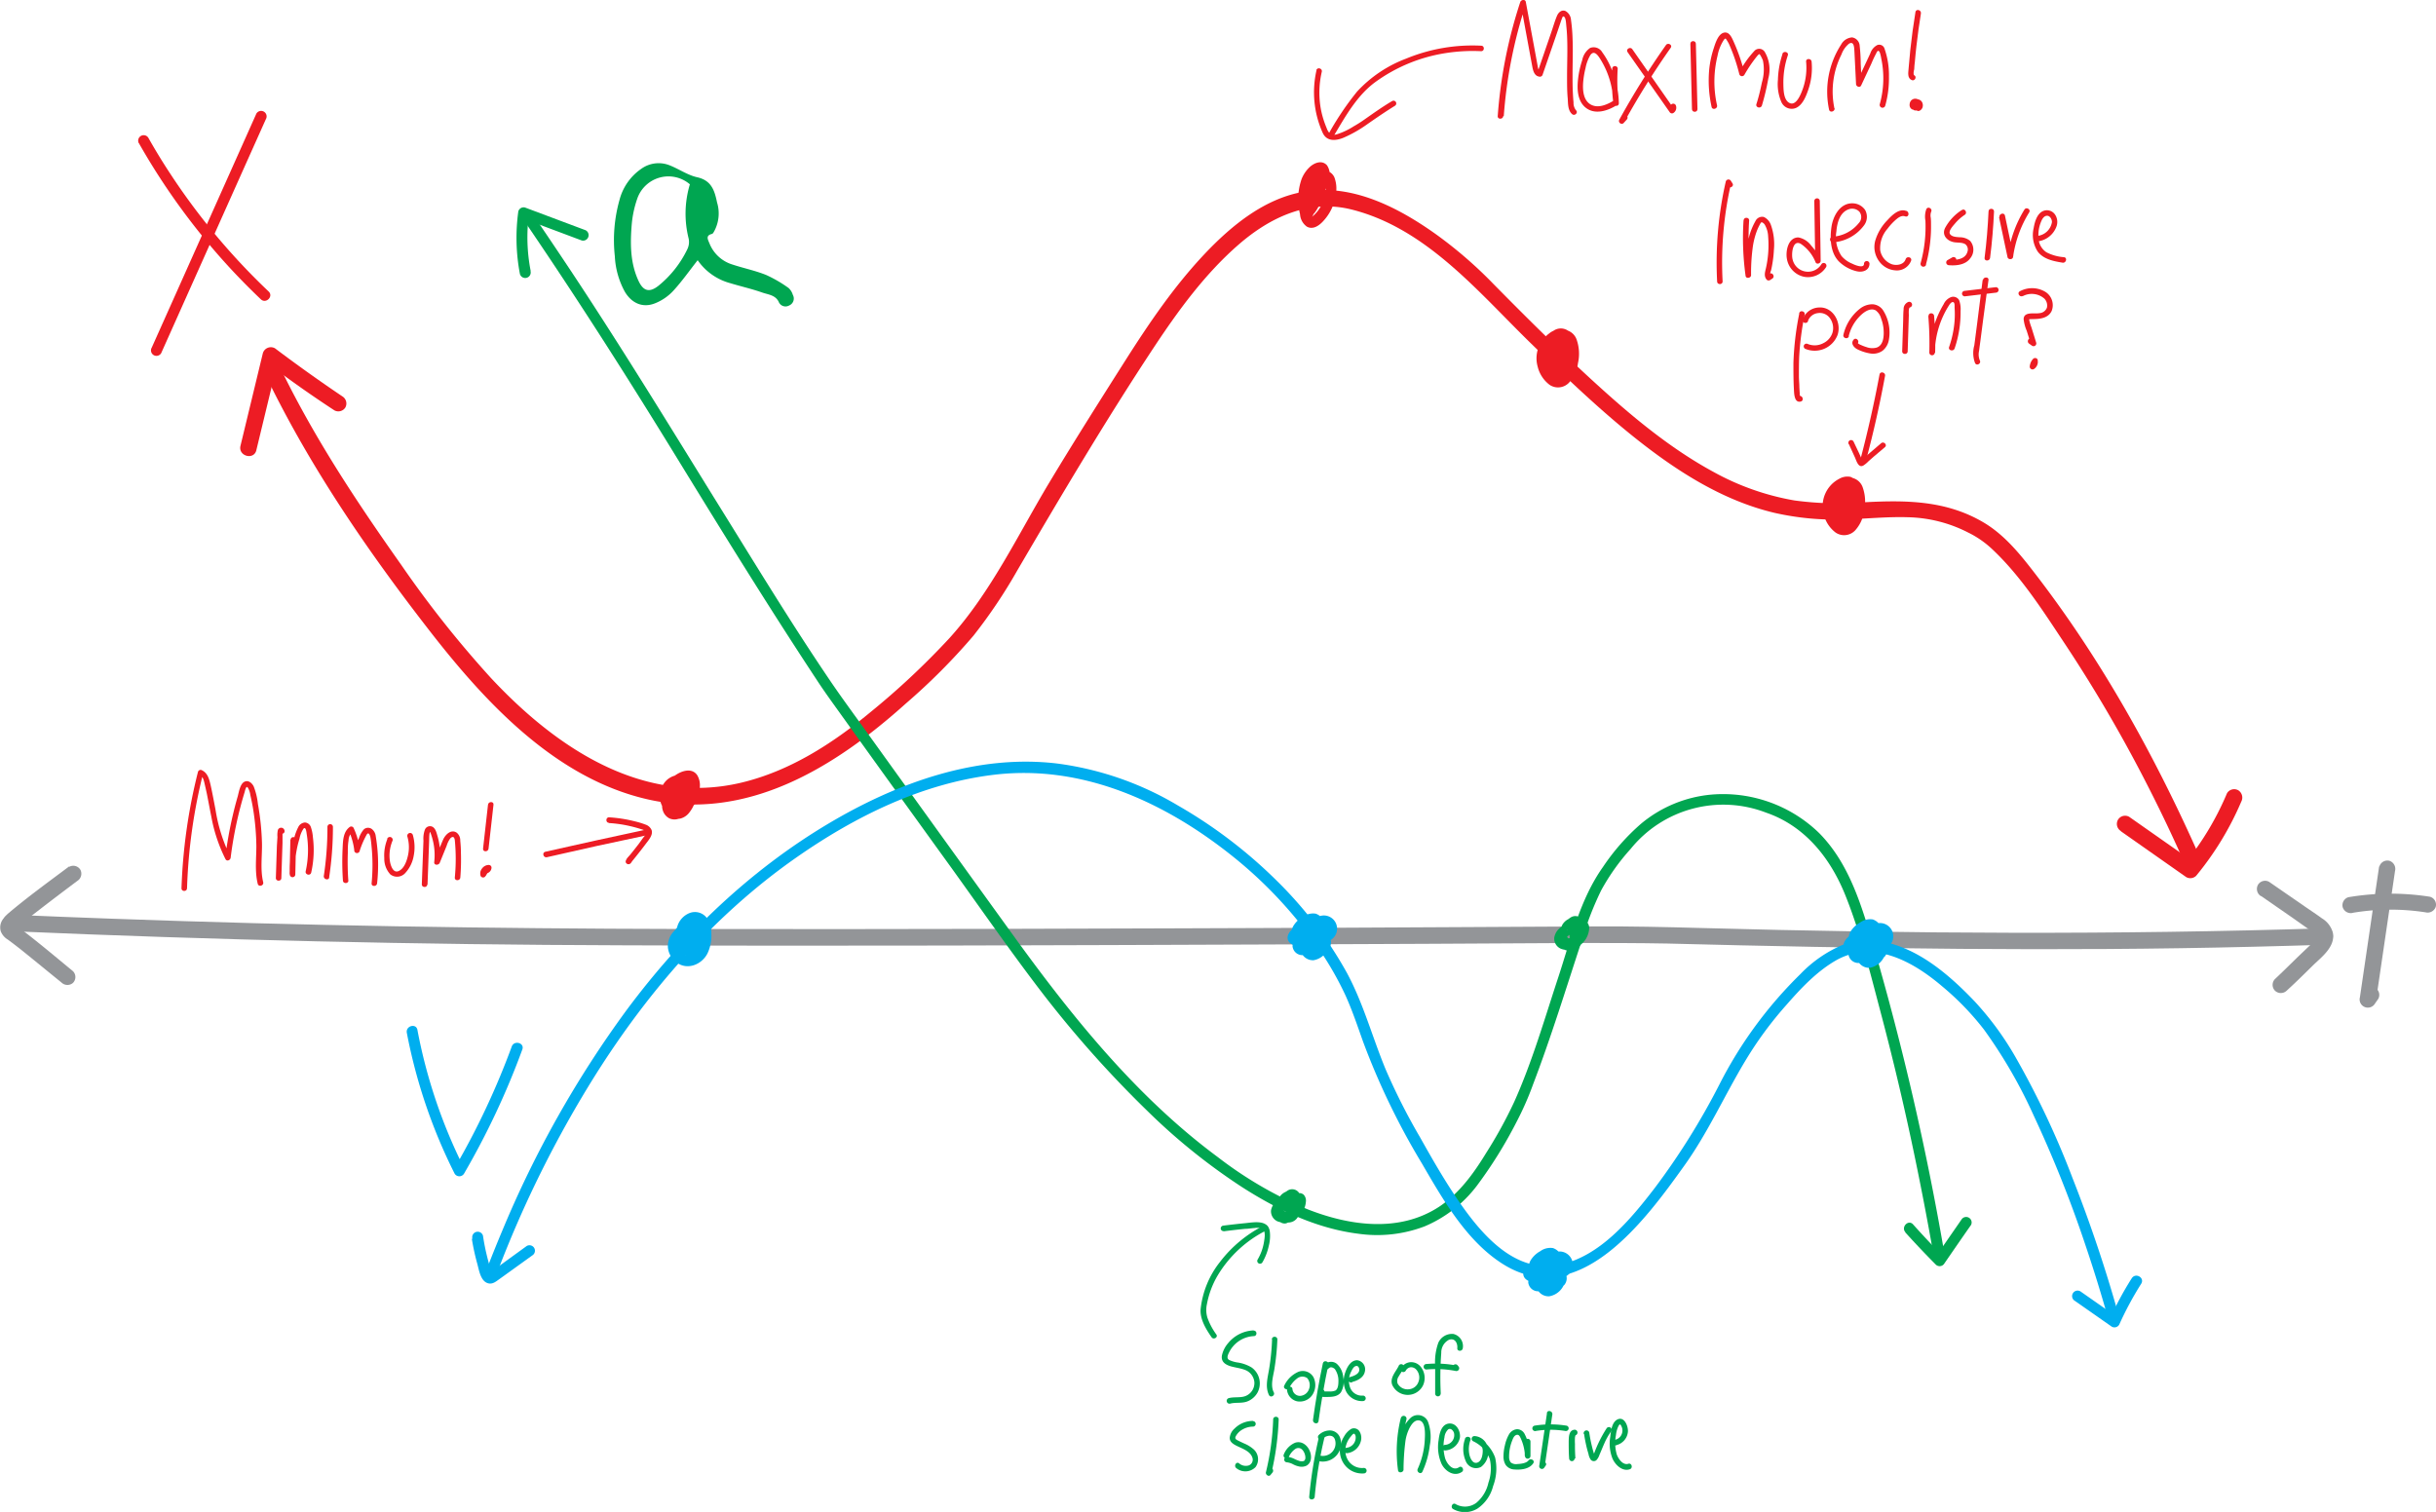 <svg id="Layer_1" data-name="Layer 1" xmlns="http://www.w3.org/2000/svg" viewBox="0 0 443.47 275.29">
  <defs>
    <style>
      .cls-1 {
        fill: #939598;
      }

      .cls-2 {
        fill: #ed1c24;
      }

      .cls-3 {
        fill: #00a651;
      }

      .cls-4 {
        fill: #00aeef;
      }
    </style>
  </defs>
  <title>barak-physics-x-v-a-diagram</title>
  <g>
    <path class="cls-1" d="M7.71,179.59Q63.33,182,119,182.16c39.29.17,78.58,0,117.87-.15q28.16-.1,56.32-.27c5.35,0,10.7,0,16.05.1,35.62.92,71.2,1.47,106.84.58,4.29-.1,8.59-.23,12.88-.36,1.93-.07,1.94-3.07,0-3-37.87,1.21-75.73,1-113.61-.05-6.43-.18-12.85-.32-19.29-.29-16.07.07-32.14.19-48.21.25-39.42.15-78.85.3-118.28.22-34.5-.07-69-.61-103.48-1.87q-9.21-.33-18.4-.73c-1.93-.08-1.93,2.92,0,3Z" transform="translate(-5.71 -10.04)"/>
    <path class="cls-1" d="M18.31,167.79c-3.69,2.77-7.46,5.49-11,8.48a6.19,6.19,0,0,0-1,1.06,2.51,2.51,0,0,0-.47,2.25,3,3,0,0,0,1.28,1.53l.38.28.29.22.14.1c.22.17-.27-.21,0,0,.66.51,1.31,1,2,1.56,2.33,1.88,4.65,3.79,7,5.69A1.54,1.54,0,0,0,19,189a1.51,1.51,0,0,0,0-2.12c-3.24-2.67-6.46-5.39-9.81-7.92l-.43-.33a1.88,1.88,0,0,1-.18-.12s.13.27,0,0a2,2,0,0,1,.09.63s-.24.2,0,0l.09-.1.15-.14.47-.42c1.17-1,2.39-1.94,3.61-2.88,2.17-1.68,4.55-3.48,6.82-5.18a1.54,1.54,0,0,0,.54-2,1.51,1.51,0,0,0-2.05-.54Z" transform="translate(-5.71 -10.04)"/>
    <path class="cls-1" d="M417.31,173.17l5.65,3.91,2.83,2c.54.37,1.59.94,1.67,1.42,0,.15.05-.05,0,.22a2.63,2.63,0,0,1-.24.4,6.27,6.27,0,0,1-.82.89L424,184.3c-1.36,1.33-2.72,2.68-4.13,4a1.52,1.52,0,0,0,0,2.13,1.54,1.54,0,0,0,2.12,0c1.61-1.47,3.16-3,4.72-4.54s4.17-3.4,3.7-6a4.39,4.39,0,0,0-2-2.64c-1-.74-2.08-1.44-3.12-2.16l-6.47-4.47a1.5,1.5,0,0,0-2.05.53,1.54,1.54,0,0,0,.54,2.06Z" transform="translate(-5.71 -10.04)"/>
  </g>
  <g>
    <path class="cls-2" d="M54.6,79.46C62.52,95.62,72.94,110.78,84,125c10.11,13,22.86,26.76,39.59,30.58,18.1,4.13,34.14-5.85,47.07-17.48a113.46,113.46,0,0,0,12.28-12.33,95.1,95.1,0,0,0,8-11.92c8-13.67,16.09-27.33,24.83-40.56,4.46-6.74,9.33-13.42,15.47-18.75,5.77-5,12.81-8.28,20.53-6.35,13.62,3.42,23.07,15.05,32.66,24.39,5.86,5.71,11.75,11.37,18.11,16.53,7.76,6.28,16.42,12,26.26,14.32a49.86,49.86,0,0,0,12.95,1.18c3.77-.11,7.53-.51,11.31-.39A25.18,25.18,0,0,1,364,107a17.71,17.71,0,0,1,4.35,3c5.28,4.94,9.34,11.35,13.31,17.33a261.13,261.13,0,0,1,14,23.77q3.82,7.33,7.2,14.88c.79,1.76,3.38.24,2.59-1.51-7.86-17.51-17.4-34.58-29.13-49.82-2.67-3.47-5.46-7-9.25-9.33-6.92-4.2-14.32-4.24-22.14-3.82a58.51,58.51,0,0,1-12.55-.34,46.84,46.84,0,0,1-14.67-5.16c-7.72-4.18-14.57-9.85-21.05-15.73s-12.8-12.16-19-18.45a78.26,78.26,0,0,0-10.68-9.23c-6.82-4.83-15.17-9.14-23.77-7.66C236,46.1,229.9,51.1,225,56.29c-5.54,5.87-10.11,12.6-14.43,19.4-4.64,7.31-9.28,14.64-13.75,22.07-5.75,9.56-10.67,20.07-18.21,28.41a139.43,139.43,0,0,1-14.46,13.56c-6.87,5.69-14.65,10.7-23.42,12.8-18.07,4.33-33.9-6.44-45.68-19.08A194.19,194.19,0,0,1,78.76,112.9c-5.69-8.05-11.21-16.21-16.12-24.76-1.92-3.34-3.75-6.74-5.45-10.2-.85-1.73-3.44-.21-2.59,1.52Z" transform="translate(-5.71 -10.04)"/>
    <path class="cls-2" d="M52.38,92l4.07-16.85-2.2.89q6,4.58,12.34,8.72a1.5,1.5,0,0,0,2-.54,1.52,1.52,0,0,0-.54-2Q61.79,78,55.77,73.46a1.52,1.52,0,0,0-2.21.9L49.49,91.21c-.46,1.88,2.44,2.68,2.89.8Z" transform="translate(-5.71 -10.04)"/>
    <path class="cls-2" d="M391.82,161.4l11.88,8.34a1.51,1.51,0,0,0,1.82-.24A55.25,55.25,0,0,0,413.73,156a1.57,1.57,0,0,0-.54-2.06,1.52,1.52,0,0,0-2.06.54,52.55,52.55,0,0,1-7.73,12.86l1.82-.23-11.89-8.34a1.51,1.51,0,0,0-2.05.54,1.52,1.52,0,0,0,.54,2.05Z" transform="translate(-5.71 -10.04)"/>
  </g>
  <g>
    <path class="cls-3" d="M101.52,50.79c9.69,14.22,18.92,28.74,27.91,43.42,8.21,13.39,16.47,26.75,25.12,39.86,1.44,2.19,3,4.31,4.52,6.44q9.84,13.71,19.72,27.38c5.29,7.35,10.46,14.79,15.94,22a200.61,200.61,0,0,0,19.87,22.44,111.09,111.09,0,0,0,17.24,13.87c6.39,4.1,13.56,7.54,21.16,8.48a24.25,24.25,0,0,0,12.08-1.35,23.28,23.28,0,0,0,9.5-7.4,81.06,81.06,0,0,0,7.21-11.6,55,55,0,0,0,3-6.81c3.29-8.61,6-17.46,8.88-26.21a58.36,58.36,0,0,1,3.52-9.13,39.28,39.28,0,0,1,5.37-7.56A21.68,21.68,0,0,1,327.21,158c7.09,2.43,11.72,8.27,14.45,15.07s4.5,14.06,6.37,21.11q3.63,13.67,6.47,27.51,1.68,8.14,3.12,16.34c.22,1.26,2.15.73,1.93-.54a506.73,506.73,0,0,0-12.73-55.07c-2.17-7.35-4.4-15.09-9.93-20.69a25.1,25.1,0,0,0-19.71-7A23.2,23.2,0,0,0,304.49,160a39.53,39.53,0,0,0-6.95,7.88c-4.21,5.92-5.93,13.38-8.17,20.17-2.49,7.56-4.73,15.34-8,22.62a81.39,81.39,0,0,1-5.1,9.29c-2.26,3.7-4.88,7.36-8.55,9.79-7.29,4.8-16.39,3.48-24.08.43a72.33,72.33,0,0,1-16.16-9.4c-15.12-11.18-27-26.11-37.91-41.26q-13-18-25.94-36c-2.27-3.16-4.6-6.3-6.79-9.53-7.28-10.73-14-21.85-20.86-32.88-8.66-14-17.23-28-26.35-41.76q-3.17-4.77-6.39-9.5c-.72-1.06-2.46-.06-1.73,1Z" transform="translate(-5.71 -10.04)"/>
    <path class="cls-3" d="M102.32,59.39A32,32,0,0,1,102,49.06l-1.23.7,10.83,4.06a1,1,0,0,0,1.23-.7,1,1,0,0,0-.7-1.23l-10.83-4.06a1,1,0,0,0-1.23.7,35.12,35.12,0,0,0,.29,11.39,1,1,0,1,0,1.93-.53Z" transform="translate(-5.71 -10.04)"/>
    <path class="cls-3" d="M352.57,234.44c1.8,2,3.65,3.94,5.54,5.85a1,1,0,0,0,1.57-.2c1.62-2.35,3.23-4.7,4.85-7a1,1,0,0,0-1.73-1q-2.43,3.51-4.84,7l1.57-.21Q356.68,236,354,233c-.86-1-2.27.46-1.41,1.41Z" transform="translate(-5.71 -10.04)"/>
  </g>
  <g>
    <path class="cls-4" d="M96.3,241.54a204.19,204.19,0,0,1,17.86-35.85c9.61-15.22,21.63-29.09,36.43-39.45,10.76-7.53,22.92-13.55,36.07-15.13,16.05-1.92,31,4.93,43.28,14.71a78.74,78.74,0,0,1,15.17,16,58.94,58.94,0,0,1,5.57,9.52c1.23,2.73,2.18,5.57,3.18,8.38a131.61,131.61,0,0,0,10.71,22.17c3.88,6.67,8.25,14.35,15,18.47,13.75,8.34,25.87-8.44,32.79-18.11,4.28-6,7.24-12.63,11-18.92A67.52,67.52,0,0,1,331,192.93c2.62-3,5.45-6,8.91-8,6.77-3.86,14,.13,19.33,4.67a50,50,0,0,1,7.67,7.93,89.56,89.56,0,0,1,9,15.56,220.89,220.89,0,0,1,9.42,23.57q2.29,6.76,4.22,13.66a1,1,0,0,0,1.93-.53,256.49,256.49,0,0,0-8.46-25.22,156.15,156.15,0,0,0-10.36-22,55.24,55.24,0,0,0-7.49-10.22c-4-4.19-8.86-8.48-14.46-10.27a14.77,14.77,0,0,0-9.54,0,23.16,23.16,0,0,0-7.69,5.31,76.87,76.87,0,0,0-14.76,20.12A129.09,129.09,0,0,1,307,226.29c-4.39,5.72-10.09,12.67-17.58,14.08-7.89,1.48-13.84-5.43-17.87-11.21-2.67-3.84-5-7.9-7.3-12a114.42,114.42,0,0,1-6.26-12.35c-2.43-5.85-4.05-12-7.06-17.6a73.3,73.3,0,0,0-12.77-16.79,87.28,87.28,0,0,0-18-13.71,57.48,57.48,0,0,0-22-7.65c-14.64-1.74-29.1,3.51-41.51,10.87-14.52,8.61-26.79,20.48-36.85,34a192.69,192.69,0,0,0-22.65,40.19q-1.44,3.42-2.78,6.89c-.46,1.2,1.47,1.72,1.93.53Z" transform="translate(-5.71 -10.04)"/>
    <path class="cls-4" d="M91.61,235.62a42.16,42.16,0,0,0,1,4.57c.32,1.17.6,3.18,2,3.52.8.19,1.39-.33,2-.76l2-1.44,4-2.88a1,1,0,0,0,.35-1.36,1,1,0,0,0-1.36-.36l-3.35,2.43-1.67,1.22-.92.66c-.12.09-.73.42-.76.55s-.06.08.26,0l.16.09s-.11-.18-.12-.2a6.57,6.57,0,0,1-.23-.71c-.19-.63-.37-1.27-.53-1.9-.33-1.31-.6-2.63-.8-4a1,1,0,0,0-1.23-.7,1,1,0,0,0-.7,1.23Z" transform="translate(-5.71 -10.04)"/>
    <path class="cls-4" d="M383.42,246.89l6.72,4.7a1,1,0,0,0,1.37-.36,59.87,59.87,0,0,1,4-7.44c.69-1.09-1-2.1-1.72-1a58.64,58.64,0,0,0-4,7.44l1.37-.36-6.72-4.7a1,1,0,0,0-1.37.36,1,1,0,0,0,.36,1.37Z" transform="translate(-5.71 -10.04)"/>
  </g>
  <path class="cls-2" d="M129,155s-.11-.11,0,0l-.09-.09-.08-.09s.09.16,0,0-.08-.21,0,0c0-.11-.06-.21-.08-.32,0,.2,0,0,0-.11s0-.31,0-.11a2,2,0,0,1,0-.24l.06-.16c0,.1,0,.06,0,0a2.75,2.75,0,0,1,.17-.29c.06-.1,0,0,0,0a.93.93,0,0,1,.13-.15,3.71,3.71,0,0,1,.5-.47c-.11.09.12-.08.16-.1a2.82,2.82,0,0,1,.29-.18l.29-.17.13-.06c-.09,0,0,0,0,0l.32-.1c.14-.05-.13,0,0,0H131s-.16-.05-.05,0h0c.1,0,.12,0,.05,0l-.1-.07c.15.1,0,0,0,0s0,0,0,0,0,.09.05.13.05.22.07.33c0-.19,0,.1,0,.15s0,.25,0,.38,0,.22,0,.33,0,.28,0,.11a4.26,4.26,0,0,1-.15.69c0,.1-.06.21-.1.31s0-.07,0,.1-.1.19-.16.28a.75.75,0,0,1-.07.12l-.08.12,0,0-.12.14-.2.19,0,0-.09.06-.27.16-.1.05c.2-.09.07,0,0,0l-.22.07s-.31.06-.17,0,0,0-.06,0h-.43c-.18,0,.18,0-.07,0l-.22-.06-.15,0s-.16-.09-.05,0l-.14-.09-.1-.06c-.12-.05.12.12,0,0l-.16-.15s-.13-.15,0,0,0,0,0-.05-.13-.24-.07-.1a2,2,0,0,1-.11-.37c0-.11,0,0,0,0a1.62,1.62,0,0,1,0-.22v-.17a.94.94,0,0,1,0-.14,3.42,3.42,0,0,1,.14-.58l0-.14s-.07.15,0,0a2.11,2.11,0,0,1,.18-.33s.17-.23.07-.11l.23-.24a.94.94,0,0,0,.1-.1c-.11.11,0,0,0,0l.32-.19c-.14.08,0,0,.09,0s.32-.07.21-.06.15,0,.21,0h.13c.14,0-.21,0,0,0l.25.07c.17,0,0,0,0,0l.11.06c.06,0,.25.18.11.06,0,0,.25.26.15.12,0,.07.09.15.14.23s0,.05,0,0,0,.08.05.13a1.55,1.55,0,0,1,.06.31c0-.2,0,.12,0,.19s0,.22,0,.33,0,0,0,0a.78.78,0,0,0,0,.14c-.05.24-.11.48-.18.71s-.07.21-.11.31l-.06.14h0a5.12,5.12,0,0,1-.3.57l-.1.15s-.09.13,0,.05,0,0,0,0l-.12.13-.19.18c.14-.13-.09,0-.15.08s-.14,0,0,0a.42.42,0,0,1-.12,0c-.09,0,0,0,.06,0h-.17c-.18,0,.12.06,0,0l-.14,0c.07,0,.13.07,0,0s-.14-.1,0,0l-.09-.08c0-.05-.18-.21-.07-.05l-.13-.2a.61.61,0,0,0-.07-.14c0,.07,0,.12,0,0a2.68,2.68,0,0,0-.07-.27c0-.1,0,0,0,.06s0-.1,0-.16,0-.32,0-.19,0-.14.05-.19l.06-.18v0l.16-.29.14-.21,0,0,.16-.18a6,6,0,0,1,.46-.42l.06,0,.09-.06.32-.22.26-.16.19-.1s.2-.08,0,0c.07,0,.1,0,.06,0l-.11,0-.08-.07c.06.07.07.08,0,0s0,0,0,0-.06-.22,0,0,0,.23,0,.06a2.8,2.8,0,0,1,0,.29.62.62,0,0,1,0,.13c0,.31,0-.1,0,.08a3.6,3.6,0,0,1-.15.63c0,.11-.07.22-.11.33s0,0,0,0-.07.16-.11.23a5.15,5.15,0,0,1-.33.56l-.11.17s.07-.09,0,0a3.88,3.88,0,0,1-.26.31l-.25.24s-.21.18-.11.1a2.61,2.61,0,0,1-.3.2c-.15.08.11,0,0,0l-.12,0c.09,0,0,0,0,0h.12l-.07,0s-.13-.08,0,0l0,0c-.09-.06.06,0,.06.05s-.06-.05-.08-.08.08.15,0,0a.57.57,0,0,0-.08-.13s-.08-.18,0-.06,0,0,0,0-.07-.31,0-.18,0-.14,0-.18,0-.15,0,0,0,0,0,0,.12-.3,0-.17a2.82,2.82,0,0,1,.18-.29l.08-.12s-.1.11,0,0l.27-.29c.16-.15.33-.29.5-.43l.27-.22c-.14.11.11-.06.15-.09l.22-.12s.17-.06,0,0l.12,0c.1,0,.28,0,.08,0a.41.41,0,0,1,.11,0c.13,0-.25-.07,0,0a.48.48,0,0,1-.28-.22c.12.2,0-.15,0-.15s0,.16,0,.07-.12.29,0,.12a1.92,1.92,0,0,1-.18.31c-.09.15,0,0-.07.09l-.13.13,0,0c.09-.07-.06,0-.08.05l-.12.07c.16-.09-.1,0-.18,0s.15,0,0,0,.15.05,0,0l-.13,0s.13.07,0,0l-.08,0,0,0s-.11-.11,0,0,0-.09-.06-.11,0,.15,0,0,0,.17,0,0,0,0,0,.06,0-.09,0,0,0-.12,0,.06-.06.06,0,0l-.05,0c-.07,0-.07.06,0,0l.06,0-.12.05.09,0c.08,0,.11-.08,0,0s-.1,0,0,0,.19,0-.08,0c.16,0-.15-.11,0,0,0,0-.17-.16-.06,0a.76.76,0,0,1-.13-.23,1,1,0,0,0,1.93-.54,1.74,1.74,0,0,0-1.7-1.16,1.87,1.87,0,0,0-1.29,3.27,2.34,2.34,0,0,0,2.16.66c1.47-.28,2.91-2.26,2.05-3.69a1.8,1.8,0,0,0-2.07-.68,4.7,4.7,0,0,0-1.74,1c-1.09.88-2,2.21-1.55,3.67a2.4,2.4,0,0,0,1.19,1.49,2.27,2.27,0,0,0,2.36-.28,6,6,0,0,0,2.32-3.6,3.46,3.46,0,0,0-.14-2.16,1.8,1.8,0,0,0-2.21-.91,5.49,5.49,0,0,0-1.87,1.16,4.56,4.56,0,0,0-1.27,1.62,3.16,3.16,0,0,0,.74,3.69,2.41,2.41,0,0,0,2.11.52,3,3,0,0,0,1.68-1.19,5.9,5.9,0,0,0,1.23-3.81,3.21,3.21,0,0,0-.85-2.06,3.08,3.08,0,0,0-1.92-.87,3.53,3.53,0,0,0-3.42,2,3.77,3.77,0,0,0,.38,4.29A3.64,3.64,0,0,0,130,158a4.18,4.18,0,0,0,2.78-2.72,6,6,0,0,0,.34-2,3.54,3.54,0,0,0-.48-2.09c-1-1.48-3-.75-4.15.13a3.7,3.7,0,0,0-1.68,3.77,2.69,2.69,0,0,0,1.17,1.64,1,1,0,0,0,1.37-.36A1,1,0,0,0,129,155Z" transform="translate(-5.71 -10.04)"/>
  <path class="cls-4" d="M130.81,180.44a3.32,3.32,0,0,1,.55-1.81,1.33,1.33,0,0,1,.57-.43c-.11.05,0,0,.06,0s.3-.08.18-.06.21,0,.18,0h.11c-.08,0-.08,0,0,0a.5.5,0,0,1,.29.13c-.09-.06.12.12.16.18-.09-.12,0,.06,0,.09a2.4,2.4,0,0,1,.11.23c0-.05,0-.11,0,.06s.06.2.08.31.08.39.06.27c0,.16,0,.32,0,.48a9,9,0,0,1,0,1.27,4,4,0,0,1-.64,1.93,2.28,2.28,0,0,1-1.25.9,1.11,1.11,0,0,1-.65,0,1.7,1.7,0,0,1-.66-.32,1.74,1.74,0,0,1-.5-.59,1.51,1.51,0,0,1-.19-.74,2,2,0,0,1,.58-1.34,1.73,1.73,0,0,1,1.32-.59l.24.07c-.21-.09.06.1,0,0s.24.31.1.1a1.19,1.19,0,0,1,.09.15s-.05-.18,0,0a.84.84,0,0,0,.05.17c.06.21,0-.1,0,.1v.18c0,.27,0-.1,0,0a.9.9,0,0,1-.06.22s.09-.14,0,0a1.19,1.19,0,0,1-.09.15c.09-.12,0,0,0,0-.26.21.08,0-.08.07l-.22.13c.12-.06-.07,0-.1,0l-.26.07s-.19,0,0,0h-.43c.16,0-.06,0-.1,0l-.21-.05-.15-.06c.06,0,.06,0,0,0a1.29,1.29,0,0,1-.3-.21c.06.06-.11-.13,0,0-.05-.11,0-.16,0-.06s.07-.13.08-.14a2.33,2.33,0,0,1,.33-.4,3,3,0,0,1,1.47-1.07c-.17,0,.17,0,.23,0-.17,0,0,0,.08,0s-.12-.06,0,0l.07,0s.16.12,0,0a.09.09,0,0,1,0,.12,2.52,2.52,0,0,1-.53,1,2.18,2.18,0,0,1-.63.65c-.16.08.1,0-.07,0s-.07,0,0,0h-.17c.12,0,.13,0,0,0,.06,0,.13.08,0,0s.14.17,0,0c0,0-.18-.23-.07-.06l-.09-.16s-.12-.27-.06-.09a1.21,1.21,0,0,1-.05-.18s-.05-.3,0-.09a1.28,1.28,0,0,1,0-.19s0-.29,0-.1a1,1,0,0,1,.12-.33l.11-.19c.09-.14,0,0,.12-.15a6.13,6.13,0,0,1,1.88-1.28L131,178.6l.12.22c.07.15,0-.11,0,0a3.6,3.6,0,0,1,.12.44c0-.17,0,0,0,.09v.25c0,.06,0,.13,0,.2,0-.14,0,0,0,.08a3.22,3.22,0,0,1-.14.44c0-.1,0,0,0,0a1.59,1.59,0,0,1-.13.22,1.76,1.76,0,0,1-.44.46l1.47.6a1.57,1.57,0,0,1-.08-.31c0,.17,0-.14,0-.15a1.1,1.1,0,0,1,.09-.4,1.2,1.2,0,0,1,.49-.55l-1.21-.16a1.32,1.32,0,0,1,.06,1.44l1.57-.21a1.56,1.56,0,0,1-.69-1.34l-1.51.86a.66.66,0,0,1,.3.35c-.05-.11,0,.18,0,.18s0-.07,0,.05c0-.06,0-.06,0,0-.06.33-.26.47-.6.54a1,1,0,0,0-.72.83,1,1,0,0,0,.48,1,3.47,3.47,0,0,0,2.69.55,1,1,0,0,0,.6-1.47,5.54,5.54,0,0,0-2.16-1.94,1,1,0,0,0-1.37.36,1,1,0,0,0,.36,1.37,3.45,3.45,0,0,1,1.44,1.22l.6-1.47a1.52,1.52,0,0,1-1.15-.34l-.24,1.83a2.61,2.61,0,0,0,2-2,2.64,2.64,0,0,0-1.26-2.73,1,1,0,0,0-1.5.86,3.45,3.45,0,0,0,1.27,2.76,1,1,0,0,0,1.57-.2,3.3,3.3,0,0,0-.37-3.86,1,1,0,0,0-1.21-.16,3.21,3.21,0,0,0-1.43,3.67,1,1,0,0,0,1.47.6,4,4,0,0,0,1.24-5.21,1,1,0,0,0-1.37-.36,7.37,7.37,0,0,0-2.51,1.87,3,3,0,0,0-.55,2.9,2.58,2.58,0,0,0,2.27,1.84c1.22,0,2-1,2.66-1.94a2.52,2.52,0,0,0-.09-3.36,2.78,2.78,0,0,0-3.2-.18,6.18,6.18,0,0,0-1.31,1.09,3.9,3.9,0,0,0-1,1.48c-.43,1.33.66,2.43,1.83,2.83a3.45,3.45,0,0,0,3-.41,2.84,2.84,0,0,0,1.15-2.83,2.5,2.5,0,0,0-1.95-2.07,3.64,3.64,0,0,0-3.24,1.15,3.94,3.94,0,0,0-1.12,2.93,3.83,3.83,0,0,0,1.64,2.82c1.95,1.4,4.52.33,5.55-1.66a7.41,7.41,0,0,0,.72-3.57,4.9,4.9,0,0,0-.89-3,2.7,2.7,0,0,0-3-.84,3.76,3.76,0,0,0-2.3,2.46,6.67,6.67,0,0,0-.3,1.72,1,1,0,0,0,1,1,1,1,0,0,0,1-1Z" transform="translate(-5.71 -10.04)"/>
  <path class="cls-4" d="M243.65,181a3.21,3.21,0,0,1,.36-.59c-.1.13.1-.1.13-.13l.28-.28.09-.07.06,0,.29-.19.31-.15,0,0,.18-.06.38-.1s.29,0,.13,0h.44c.06,0,.06,0,0,0s-.5-.27-.42-.44c0,0,0,.35,0,.25s0,0,0,.05,0,.12-.05.18a.65.65,0,0,1,0,.13c0,.15.07-.12,0,0a2.59,2.59,0,0,1-.19.33l-.08.12c.09-.13,0,0,0,0s-.15.16-.23.23l-.11.1c.12-.1,0,0,0,0l-.33.19s-.18.08,0,0l-.14.05a2.85,2.85,0,0,1-.39.11,3.17,3.17,0,0,1-.72.06,5.51,5.51,0,0,1-1.53-.32l-.06,0c-.16,0,0,0,0,0s.17.68.11.68,0,0,0-.05a2.44,2.44,0,0,1,.27-.29.52.52,0,0,1,.11-.1s.18-.16.06-.06a3.88,3.88,0,0,1,.67-.41l.18-.09c-.1,0,0,0,0,0s.25-.09.38-.12l.38-.08c-.17,0,0,0,0,0l.24,0H245c-.19,0,.12,0,.13,0l-.74-1a3.81,3.81,0,0,1,0,.59c0,.09,0,.19,0,.29,0-.19,0,.08,0,.12a4.74,4.74,0,0,1-.16.57c-.09.28.08-.13-.05.13l-.14.26a2.13,2.13,0,0,1-.16.25s-.19.24-.08.11c-.13.15-.27.29-.41.43s.13-.07-.11.08l-.22.14c-.18.12.14,0-.07,0l-.24.07c.17,0,0,0-.06,0h.12c-.11,0-.1,0,0,0s.17.27.11.1l.06.22c0,.1,0,.09,0,0-.06.15.07-.13.08-.14s.18-.26.09-.15c.14-.17.28-.33.43-.49a3.48,3.48,0,0,1,.86-.69.94.94,0,0,1,.42-.16c.07,0,.07,0,0,0h.3c-.1,0-.08,0,0,0l-.73-1c0,.12,0,.14,0,0a1.18,1.18,0,0,1,0,.2c0,.14-.07.27-.11.4s-.05.13,0,.05l-.09.19L244,181c-.08.1-.08.12,0,.05l-.14.16a2.68,2.68,0,0,1-.3.28l0,0-.14.09c-.1,0-.1,0,0,0l-.17,0c.13,0,.14,0,0,0a.34.34,0,0,1,.22,0,.49.49,0,0,1,.26.42c0-.12,0-.13,0,0a4.54,4.54,0,0,1,.19-.81c0-.13.08-.26.13-.39s.05-.13,0,0l.09-.18s.22-.32.13-.21l.14-.15c.08-.07.09-.08,0,0s.17-.09.2-.11c-.18.09.14,0,.19,0-.22.05.1,0,.17,0-.13,0-.13,0,0,0s.11,0,0,0c.09.06.09.06,0,0,.08.08.08.08,0,0l.09.15c-.05-.11-.05-.1,0,0,0-.12,0-.12,0,0s0,.12,0,0a1.4,1.4,0,0,1-.1.35c.08-.18-.1.15-.12.18s-.07.11,0,0l-.13.14a1.59,1.59,0,0,0-.13.13c.08-.07.08-.07,0,0s-.35.18-.14.1a3,3,0,0,1-.32.09c.23-.06-.07,0-.14,0,.13,0,.15,0,0,0s-.1,0,0,0l0,0c.07.11.08.12,0,0v1l.12-.21s.15-.19,0-.07a2.91,2.91,0,0,1,.3-.31l.18-.16c-.08.07,0,0,0,0l.42-.25c.06,0,.13,0,0,0l.23-.08a3.25,3.25,0,0,1,.42-.11c.29-.06-.1,0,.07,0h.43s.32,0,.12,0l-.7-.7.08.29c.06.29,0-.15,0,.14,0,.1,0,.2,0,.3s0,.34,0,.14a4.37,4.37,0,0,1-.12.49s-.12.3-.05.13a2.47,2.47,0,0,1-.19.36,1.64,1.64,0,0,1-.58.56c-.25.15.12,0-.15.06s.13,0-.13,0h-.09c.1,0,.09,0,0,0l.07,0c-.1-.06-.1-.06,0,0l-.06-.06c.06.09.06.09,0,0l0-.07h0c0-.05,0-.31,0-.08a1.22,1.22,0,0,1,0-.27c0,.07,0,.15,0,0s-.12.14,0-.11c0,0,.18-.26.06-.11a1.72,1.72,0,0,1,.27-.27c-.15.12.1-.06.11-.07l.17-.09c.25-.15-.15,0,.12-.06l.3-.09c.25-.08-.12,0,.14,0,0,0,.34,0,.14,0l.2.05c-.09,0-.07,0,0,0-.09-.07-.1-.07,0,0l-.05-.07c.05.1.05.1,0,0l0,.08c0-.13,0-.14,0,0l0-.11c0,.11,0,.1,0,0l.13-.13.09,0c-.12,0-.11,0,0,0s0,0-.08,0c.19.07-.06,0-.09-.06.15.09-.1-.11-.14-.15.12.15-.17-.35-.09-.17a1.52,1.52,0,0,1-.09-.28s-.06-.34,0-.14a1.51,1.51,0,0,1,0-.3s0-.34,0-.14a2.46,2.46,0,0,1,.16-.59c-.07.17.07-.12.07-.12a2.33,2.33,0,0,1,.17-.26c-.11.14.27-.24.14-.14a1,1,0,0,1,.25-.15c-.16.07.12,0,.13,0-.2.06.08,0,.11,0s.13,0,0,0l.18.05c-.07,0-.08-.08,0,0l.08.08c-.12-.17,0,.18,0,0,0,.06,0,.3,0,.11,0,0,0,.3,0,.1,0,.07,0,.13,0,.19.07-.19-.06.08-.07.1.13-.19-.23.16-.06,0,0,0-.28.16-.11.08a1.27,1.27,0,0,1-.38.11c.06,0,.15,0,0,0s-.41,0-.23,0a1.29,1.29,0,0,1-.28-.08c.16.06-.16-.09-.19-.12.13.09,0,0-.06,0l-.1-.11c.06.08.06.07,0,0l0-.08c0,.1,0,.09,0,0,0,.12,0,.11,0,0s0-.12,0,0c.08-.23-.08.21,0,0-.07.16,0,.07,0,0-.18.16,0,0,0,0-.13.05-.14.05,0,0s.09,0-.06,0c.08,0,.28,0,0,0l-.05,0a.33.33,0,0,1-.16-.17l-.11-.77a4.15,4.15,0,0,1-.67,1.45c.09-.12-.15.16-.17.18l-.15.14s.13-.07,0,0-.33.15-.15.09l-.17.05s-.26.06-.13,0-.05,0-.08,0h-.17c-.13,0,.13.05,0,0a.42.42,0,0,0-.16,0l0,0c.11.05.11.05,0,0s-.16-.12,0,0l-.12-.11c.11.13,0-.09,0,0l0-.1s0-.22,0-.1,0-.09,0-.11,0,.13,0,0a1.33,1.33,0,0,1,0-.19s.08-.21,0-.11.2-.31.12-.2a1.77,1.77,0,0,1,.3-.31,1,1,0,0,1,.22-.18,6.83,6.83,0,0,1,.87-.51l.33-.1s0,0-.09,0l.16,0c-.11,0-.1,0,0,0s-.12-.16,0,0,.12.15,0,0a.72.72,0,0,1,.11.19c.08.12,0-.15,0,0a1.09,1.09,0,0,1,0,.17s0,.21,0,.08,0,0,0,.08,0,.22,0,.08,0,.08,0,.11a.66.66,0,0,1-.06.2c0,.07,0,.07,0,0l-.05.1a4.61,4.61,0,0,1-.4.59,4.45,4.45,0,0,1-.66.71c.1-.08,0,0,0,0,.18,0,.25-.08.41,0a.44.44,0,0,1,.15.12c.13.15-.08,0,0,0v0c0,.11,0,.13,0,.06s0-.06,0,0l0-.09c-.08.13,0,0,0,0s-.06,0,.07-.11.14-.11,0,0,.23-.13.13-.08.16,0,0,0,.13,0,.15,0c-.18,0,0,0,0,0,.21.11-.06-.12.11.05,0,0,.17.1,0,0l.07.07c-.06-.08-.06-.07,0,0l-.14-.51a.35.35,0,0,1,0-.2c.08-.09.08-.1,0,0a.28.28,0,0,1,.17-.09c-.12,0-.11,0,0,0a.36.36,0,0,1,.2.06c.09.08.1.09,0,0a.29.29,0,0,1,.11.18c0-.09,0-.1,0,0s0,.08,0,0a.43.43,0,0,1-.06.22.34.34,0,0,1-.16.13c.1-.05.09-.05,0,0s-.15,0,0,0c-.14,0-.15,0,0,0a.42.42,0,0,1-.18-.11c.08.08.07.07,0,0a1,1,0,1,0,1.72-1,1.79,1.79,0,0,0-2-.8,1.67,1.67,0,0,0-1.22,1.69,1.73,1.73,0,0,0,1.32,1.63,1.77,1.77,0,0,0,2-1.16,1.68,1.68,0,0,0-1.15-2,2.35,2.35,0,0,0-2.17.15,2.42,2.42,0,0,0-1.12,2,1.81,1.81,0,0,0,1.3,1.76,2.2,2.2,0,0,0,2.08-1,5.61,5.61,0,0,0,1.17-1.83,2.59,2.59,0,0,0-1.58-3.34,3.13,3.13,0,0,0-2.32.57,4.72,4.72,0,0,0-1.64,1.5,2.57,2.57,0,0,0,.86,3.69,3,3,0,0,0,3.67-1.06A6.16,6.16,0,0,0,247,179a1.2,1.2,0,0,0-.25-1.38,1.71,1.71,0,0,0-1.05-.46,2,2,0,0,0-2.1,2.6,2.92,2.92,0,0,0,3.6,1.74,2.41,2.41,0,1,0-2.34-3.9,3.76,3.76,0,0,0-.84,4,2.82,2.82,0,0,0,1.47,1.6,1.83,1.83,0,0,0,2.1-.39,1.91,1.91,0,0,0,.14-2.21,2.2,2.2,0,0,0-2-1,3.42,3.42,0,0,0-3.22,2.37,2.3,2.3,0,0,0,2.33,2.91,3.59,3.59,0,0,0,2.92-2.93,4.3,4.3,0,0,0-.07-2.08,1,1,0,0,0-.7-.7,4.52,4.52,0,0,0-4.66,2.14,1,1,0,0,0,0,1c.83,1.4,2.78,1,3.77,0s1.4-3.1-.14-4a2.77,2.77,0,0,0-3.71,1.54,5.31,5.31,0,0,0-.56,2.2,1.56,1.56,0,0,0,1.94,1.48,3.27,3.27,0,0,0,2-1.42,4.54,4.54,0,0,0,.86-2.41,1,1,0,0,0-.74-1,3.47,3.47,0,0,0-3.06.91,3.9,3.9,0,0,0-1.68,2.67,1.8,1.8,0,0,0,2.43,1.56,4.17,4.17,0,0,0,2.25-1.86,4.91,4.91,0,0,0,.71-3.1,1,1,0,0,0-.73-1,5.32,5.32,0,0,0-4.41,1.09c-.69.55-1.48,1.47-1,2.39.4.76,1.49,1,2.27,1.15a4.67,4.67,0,0,0,4.55-1.39A3.67,3.67,0,0,0,248,179a1.77,1.77,0,0,0-.47-1.34,1.83,1.83,0,0,0-1.39-.4,4.94,4.94,0,0,0-4.16,2.66,1,1,0,0,0,.35,1.37,1,1,0,0,0,1.37-.36Z" transform="translate(-5.71 -10.04)"/>
  <g>
    <path class="cls-3" d="M240.81,230.1a1.91,1.91,0,0,1,.49-1.33c.17-.18.84-.74,1-.44a1.65,1.65,0,0,1-.15,1.35,3.29,3.29,0,0,1-1,1.22c-.75.57-2.19,1.18-2.94.29a1.06,1.06,0,0,1,.06-1.33,3.33,3.33,0,0,1,1.43-1,1.62,1.62,0,0,1,1.55-.13c.47.32.08,1-.16,1.31s-.67.8-1.15.7a1,1,0,0,1-.7-.94,2.37,2.37,0,0,1,.65-1.61c.25-.28.71-.7,1.11-.63s.34.78.29,1.09a6.1,6.1,0,0,1-.56,1.82c-.23.46-.59,1.19-1.19,1.2s-.56-.76-.55-1.16a2.93,2.93,0,0,1,.59-1.81,1.64,1.64,0,0,1,1.47-.62l-.37-.48a7.64,7.64,0,0,1-.21,2.65,5.05,5.05,0,0,1-.43,1.14c-.11.21-.28.49-.55.5s-.32-.17-.41-.37a.83.83,0,0,1,0-.72,2.13,2.13,0,0,1,.68-.75,4.93,4.93,0,0,1,1-.61c.23-.1.57-.18.77,0s0,.66-.08.89a2,2,0,0,1-1,1.33c-.65.22-1.28-.43-1.53-1a1.15,1.15,0,0,1,.36-1.57.71.71,0,0,1,1.08.66c0,.7-.7,1.16-1.33,1.23l.43.25a2.76,2.76,0,0,1,0-2.67,1.57,1.57,0,0,1,1.87-.63l-.35-.35a2.84,2.84,0,0,1-.8,2.67,1.2,1.2,0,0,1-.91.46c-.28,0-.59-.22-.6-.48,0-.64-1-.64-1,0a1.66,1.66,0,0,0,2.06,1.43,3.39,3.39,0,0,0,2.07-2.17,3.27,3.27,0,0,0,.26-1.74.92.92,0,0,0-.41-.76,1.82,1.82,0,0,0-.73-.17,2.66,2.66,0,0,0-2.36,1.3,3.79,3.79,0,0,0,.08,3.61.48.48,0,0,0,.43.25,2.45,2.45,0,0,0,2.29-1.83,1.8,1.8,0,0,0-1.53-2.18,2,2,0,0,0-2,1.89,2.78,2.78,0,0,0,1.74,2.66,2,2,0,0,0,2.52-1.11c.47-.86,1-2.31-.08-2.92s-2.26.24-3,.91a2.09,2.09,0,0,0-.62,2.74,1.39,1.39,0,0,0,1.4.66,1.87,1.87,0,0,0,1.28-1.14,8.08,8.08,0,0,0,.68-4.12.51.51,0,0,0-.36-.48,2.59,2.59,0,0,0-2.28.7,3.67,3.67,0,0,0-1,2.34,2.42,2.42,0,0,0,.67,2.26A1.76,1.76,0,0,0,241,232a5.85,5.85,0,0,0,1.16-2.34,3.14,3.14,0,0,0,0-2.48,1.53,1.53,0,0,0-2.14-.29,3.74,3.74,0,0,0-1.54,1.94,2.33,2.33,0,0,0,.41,2.35,1.75,1.75,0,0,0,2.21.33,3.22,3.22,0,0,0,1.43-2,1.59,1.59,0,0,0-1.36-1.84,4.11,4.11,0,0,0-2.59.75,2.86,2.86,0,0,0-1.48,2,2,2,0,0,0,1.17,2,3.18,3.18,0,0,0,2.66-.15,4.05,4.05,0,0,0,2.53-3.64,1.61,1.61,0,0,0-.42-1.06,1.24,1.24,0,0,0-1.32-.18A2.85,2.85,0,0,0,240,229a2.71,2.71,0,0,0-.22,1.15c0,.64,1,.65,1,0Z" transform="translate(-5.71 -10.04)"/>
    <g>
      <path class="cls-3" d="M228.47,234.24c1.3-.17,2.6-.32,3.91-.45.58,0,1.15-.12,1.73-.15a2.77,2.77,0,0,1,1.28.09c.83.34.53,1.75.43,2.43a9.1,9.1,0,0,1-1.16,3.22.5.5,0,0,0,.87.51,10.31,10.31,0,0,0,1.16-3,7.13,7.13,0,0,0,.18-2.68c-.35-2.13-2.89-1.61-4.43-1.46-1.32.13-2.65.28-4,.45a.52.52,0,0,0-.5.5.49.49,0,0,0,.5.5Z" transform="translate(-5.71 -10.04)"/>
      <path class="cls-3" d="M235.81,233.18a23.08,23.08,0,0,0-8,6.63,16.67,16.67,0,0,0-3.53,8.63c-.13,1.82,1,3.65,2,5.09.36.52,1.23,0,.86-.51a12.07,12.07,0,0,1-1.62-3.05,4.85,4.85,0,0,1-.09-2.48,16,16,0,0,1,1.93-5.17,21.6,21.6,0,0,1,8.95-8.28c.57-.29.07-1.15-.5-.86Z" transform="translate(-5.71 -10.04)"/>
    </g>
    <g>
      <path class="cls-3" d="M233.91,252.28a6.33,6.33,0,0,0-4.63,2.33,5,5,0,0,0-1.13,2.29c-.14,1,.5,1.52,1.35,1.83s2,.38,3,.8a2.64,2.64,0,0,1,1.57,2.22,2.54,2.54,0,0,1-1.3,2.33c-1,.58-2.26.24-3.36.53a.5.5,0,0,0,.27,1c1-.27,2.14,0,3.16-.42a3.62,3.62,0,0,0,1.82-1.63,3.57,3.57,0,0,0-1.08-4.52,6.88,6.88,0,0,0-2.65-.93,5.47,5.47,0,0,1-1.44-.44c-.57-.31-.22-1,0-1.44a5.31,5.31,0,0,1,4.47-2.91c.64,0,.64-1,0-1Z" transform="translate(-5.71 -10.04)"/>
      <path class="cls-3" d="M237.29,253.92a42.69,42.69,0,0,1-.56,5.51c-.26,1.54-.72,3.16,0,4.63.3.57,1.16.07.87-.5-.71-1.38,0-3.2.17-4.63a42,42,0,0,0,.48-5c0-.65-1-.65-1,0Z" transform="translate(-5.71 -10.04)"/>
      <path class="cls-3" d="M240.39,262.79a5.12,5.12,0,0,1,1.54-1.82,1.54,1.54,0,0,1,1.76,0A2,2,0,0,1,244,263a1.81,1.81,0,0,1-1.56,1.2A1.38,1.38,0,0,1,241,263c0-.64-1-.64-1,0a2.37,2.37,0,0,0,1.84,2.19,2.75,2.75,0,0,0,2.8-1.19,3.27,3.27,0,0,0,.19-3.19,2.24,2.24,0,0,0-2.73-1,5.12,5.12,0,0,0-2.57,2.48c-.34.55.53,1,.87.5Z" transform="translate(-5.71 -10.04)"/>
      <path class="cls-3" d="M246.54,258.25q-1.09,5.13-1.8,10.33c-.08.63.88.9,1,.26q.71-5.19,1.8-10.32c.13-.63-.83-.9-1-.27Z" transform="translate(-5.71 -10.04)"/>
      <path class="cls-3" d="M247.65,259.19c.23-.36.81-.15,1.08.15a3.65,3.65,0,0,1,.64,2c0,.57,0,1.54-.54,1.89a2.61,2.61,0,0,1-1.11.17H246.6c-.13-.12-.12.05,0,.53l-.25.07h0a.5.5,0,0,0,0-1,.67.67,0,0,0-.56,1c.26.45.86.4,1.31.4,1,0,2.11,0,2.73-.86a3.94,3.94,0,0,0,.4-2.82,3.63,3.63,0,0,0-1.14-2.34,1.64,1.64,0,0,0-2.38.3c-.35.54.52,1,.87.5Z" transform="translate(-5.71 -10.04)"/>
      <path class="cls-3" d="M251.87,261.67c1-.25,2.1-.81,2.31-1.89a1.67,1.67,0,0,0-1.4-2.07c-1.21,0-1.89,1.35-2.2,2.32a4.32,4.32,0,0,0,.26,3.5,3.25,3.25,0,0,0,3,1.62.51.51,0,0,0,.5-.5.51.51,0,0,0-.5-.5,2.28,2.28,0,0,1-2.27-1.29,3.59,3.59,0,0,1,.13-3.1c.18-.37.45-.94.9-1,.28-.06.46.19.53.43.27.92-.9,1.38-1.58,1.56a.5.5,0,0,0,.27,1Z" transform="translate(-5.71 -10.04)"/>
      <path class="cls-3" d="M260.36,258.7c-.51,1.09-1.64,2.13-1.22,3.45a3.1,3.1,0,0,0,5.64.12,3.26,3.26,0,0,0-.4-3.33,2.23,2.23,0,0,0-1.93-.87,2.18,2.18,0,0,0-1.71,1.12l.57-.23.06,0,.17.18a.41.41,0,0,1,0,.22l-.13.22,0,0a.5.5,0,0,0-.51-.87.62.62,0,0,0,.15,1.14.5.5,0,0,0,.57-.23,1.21,1.21,0,0,1,.87-.63,1.27,1.27,0,0,1,1.1.49,2.16,2.16,0,0,1,.34,2.19A2,2,0,0,1,262.2,263a2.06,2.06,0,0,1-2.06-1.06,1.44,1.44,0,0,1,.21-1.29c.28-.5.63-.95.87-1.46a.5.5,0,1,0-.86-.51Z" transform="translate(-5.71 -10.04)"/>
      <path class="cls-3" d="M268,263.78a59.09,59.09,0,0,1,.09-7.41,2.6,2.6,0,0,1,1.38-2.37c1.07-.4,1.62.56,1.54,1.51-.06.64.94.64,1,0a2.27,2.27,0,0,0-1.7-2.58,2.72,2.72,0,0,0-2.76,1.61,10.51,10.51,0,0,0-.57,4.25c0,1.66,0,3.33,0,5a.5.5,0,0,0,1,0Z" transform="translate(-5.71 -10.04)"/>
      <path class="cls-3" d="M265.38,259.4a18.82,18.82,0,0,1,5.35.27.51.51,0,0,0,.49-.84l-.19-.23a.5.5,0,0,0-.71,0,.51.51,0,0,0,0,.71l.19.23.49-.84a20,20,0,0,0-5.62-.3.5.5,0,0,0,0,1Z" transform="translate(-5.71 -10.04)"/>
      <path class="cls-3" d="M233.8,268.76a4.76,4.76,0,0,0-3.36,1.41,2.53,2.53,0,0,0-.86,1.68c0,.72.58,1.09,1.15,1.39,1.06.55,2.64,1,3,2.29a1.11,1.11,0,0,1-.67,1.33,1.84,1.84,0,0,1-1.78-.38c-.52-.38-1,.49-.51.87a2.6,2.6,0,0,0,3.51-.18,2.44,2.44,0,0,0-.47-3.34,6.26,6.26,0,0,0-1.69-1c-.33-.16-.67-.31-1-.48s-.63-.3-.48-.71a3,3,0,0,1,1.29-1.33,3.87,3.87,0,0,1,1.88-.51.5.5,0,0,0,0-1Z" transform="translate(-5.71 -10.04)"/>
      <path class="cls-3" d="M237.49,268.49a47.31,47.31,0,0,1-1.32,9.62c-.1.44.51.9.84.48l.36-.44c.39-.5-.31-1.21-.71-.71l-.36.45.84.48a49.89,49.89,0,0,0,1.35-9.88c0-.64-1-.64-1,0Z" transform="translate(-5.71 -10.04)"/>
      <path class="cls-3" d="M240.31,275.4a3.38,3.38,0,0,1,1.25-1.56,1,1,0,0,1,.74-.12.85.85,0,0,1,.32.15.35.35,0,0,1,.11.09,1,1,0,0,1,.17.18c.06.06,0-.05,0,0l.07.09.11.19a1.61,1.61,0,0,1,.16.38,1.92,1.92,0,0,1,.11.76.61.61,0,0,1-.14.36s-.1.1,0,.05a.88.88,0,0,1-.17.1,1.41,1.41,0,0,1-.71,0,6.49,6.49,0,0,1-1-.4,3.62,3.62,0,0,0-1.33-.37.5.5,0,1,0,0,1,3.13,3.13,0,0,1,1.13.37,4.07,4.07,0,0,0,1.14.4,2.05,2.05,0,0,0,1.29-.16,1.56,1.56,0,0,0,.75-1c.4-1.58-1-3.72-2.79-3.19a3.78,3.78,0,0,0-2.08,2.11c-.3.57.56,1.08.87.51Z" transform="translate(-5.71 -10.04)"/>
      <path class="cls-3" d="M245.85,271.58a79.13,79.13,0,0,0-1.8,11c-.06.64.94.63,1,0a75.71,75.71,0,0,1,1.77-10.78c.15-.62-.82-.89-1-.26Z" transform="translate(-5.71 -10.04)"/>
      <path class="cls-3" d="M246.44,272.06a2,2,0,0,1,1.24-.6,1.14,1.14,0,0,1,.59.11,1,1,0,0,1,.44.52,2.27,2.27,0,0,1-1.05,2.76,2.35,2.35,0,0,1-1.76.2.5.5,0,0,0-.27,1,3.35,3.35,0,0,0,3.92-1.82,3.16,3.16,0,0,0,.14-2.34,2,2,0,0,0-1.75-1.39,2.86,2.86,0,0,0-2.2.89.5.5,0,0,0,.7.7Z" transform="translate(-5.71 -10.04)"/>
      <path class="cls-3" d="M250.92,274.64a2.94,2.94,0,0,0,2.52-2.16,2.26,2.26,0,0,0-.19-1.73,1.19,1.19,0,0,0-1.56-.53,3.69,3.69,0,0,0-1.3,1.39,4.89,4.89,0,0,0-.68,1.73,4.27,4.27,0,0,0,.79,3.42,4,4,0,0,0,3.5,1.56.5.5,0,0,0,0-1,3,3,0,0,1-2.74-1.19,3.38,3.38,0,0,1-.46-3.05,4,4,0,0,1,.83-1.48c.09-.11.38-.51.55-.51s.28.28.31.41a1.87,1.87,0,0,1-1.57,2.14.51.51,0,0,0-.5.5.5.5,0,0,0,.5.5Z" transform="translate(-5.71 -10.04)"/>
      <path class="cls-3" d="M260.74,268.18a25.14,25.14,0,0,0-.52,9.58c.08.58,1,.4,1-.13a42.47,42.47,0,0,1,.36-5.29,7.75,7.75,0,0,1,.72-2.26c.31-.59.84-1.43,1.6-1.42,1.43,0,1.23,2.65,1.19,3.53a14.58,14.58,0,0,1-1.29,5.31c-.26.58.6,1.09.86.5a15.86,15.86,0,0,0,1.34-4.77,8,8,0,0,0-.35-4.38,2,2,0,0,0-3.09-.69,6.22,6.22,0,0,0-1.94,3.91,44.91,44.91,0,0,0-.4,5.56l1-.14a23.74,23.74,0,0,1,.53-9,.5.5,0,0,0-1-.27Z" transform="translate(-5.71 -10.04)"/>
      <path class="cls-3" d="M268.8,274.14a2.91,2.91,0,0,0,2.68-2.31c.17-1.15-.6-2.74-2-2.59s-1.74,1.9-1.87,3a7.65,7.65,0,0,0,.54,4.36c.66,1.32,2.28,2.4,3.69,1.45.53-.35,0-1.22-.51-.86-1.16.78-2.2-.62-2.53-1.6a8.09,8.09,0,0,1-.13-3.82,2.27,2.27,0,0,1,.66-1.44c.46-.34.92.17,1.07.59a1.77,1.77,0,0,1-1.63,2.2c-.63.08-.64,1.08,0,1Z" transform="translate(-5.71 -10.04)"/>
      <path class="cls-3" d="M272.43,272a5.48,5.48,0,0,0,.12,4.08,2,2,0,0,0,2.78,1.06,3.38,3.38,0,0,0,1.26-3.37,2.63,2.63,0,0,0-2.46-2.25.5.5,0,0,0-.26.93,5.87,5.87,0,0,1,3.05,3.24,7.69,7.69,0,0,1-.24,4.3,6.6,6.6,0,0,1-2.19,3.67,3.43,3.43,0,0,1-3.78.25c-.54-.35-1,.51-.51.87a4.38,4.38,0,0,0,4.5-.07,7,7,0,0,0,2.83-4.09,9,9,0,0,0,.36-5.2,6.87,6.87,0,0,0-3.51-3.83l-.25.93a1.68,1.68,0,0,1,1.51,1.69c0,.74-.2,1.89-1,2.15s-1.26-.76-1.42-1.42a4.8,4.8,0,0,1,.18-2.68c.22-.6-.75-.87-1-.26Z" transform="translate(-5.71 -10.04)"/>
      <path class="cls-3" d="M283.29,272.51v2.62h1a9.44,9.44,0,0,0-1-3.94,1.57,1.57,0,0,0-1.39-.92,1.87,1.87,0,0,0-1.51,1,6.94,6.94,0,0,0-.71,1.92,8.29,8.29,0,0,0-.26,2,2.87,2.87,0,0,0,.39,1.57,2,2,0,0,0,1.56.84c1.2.1,2.75-.05,3.47-1.13.35-.54-.51-1-.87-.51s-1.36.63-2,.65a1.56,1.56,0,0,1-1.23-.29,1.62,1.62,0,0,1-.3-1,7.77,7.77,0,0,1,.57-3c.14-.38.33-.86.74-1s.59.17.74.47a8.63,8.63,0,0,1,.84,3.35.5.5,0,0,0,1,0v-2.62a.5.5,0,0,0-1,0Z" transform="translate(-5.71 -10.04)"/>
      <path class="cls-3" d="M285.31,270.59a16.78,16.78,0,0,1,5.34,0,.52.52,0,0,0,.62-.35.5.5,0,0,0-.35-.61,18.41,18.41,0,0,0-5.88,0,.51.51,0,0,0-.35.62.52.52,0,0,0,.62.35Z" transform="translate(-5.71 -10.04)"/>
      <path class="cls-3" d="M287.34,267.32l-1.4,9.54a.5.5,0,0,0,.92.38l.24-.34c.37-.53-.5-1-.87-.51l-.24.35.92.38,1.4-9.53c.09-.63-.87-.9-1-.27Z" transform="translate(-5.71 -10.04)"/>
      <path class="cls-3" d="M292.51,275.62c-.06-.89-.09-1.77-.08-2.66a9.83,9.83,0,0,1,0-1.21,1.92,1.92,0,0,1,.08-.3l0-.07s0,0,0,0,0,0,0,0a.5.5,0,1,0-.27-1c-.94.16-.93,1.37-.95,2.09,0,1,0,2.08.08,3.12a.51.51,0,0,0,.5.5.51.51,0,0,0,.5-.5Z" transform="translate(-5.71 -10.04)"/>
      <path class="cls-3" d="M294.09,271.15c.12.82.28,1.63.47,2.43.1.4.21.79.33,1.19a2.65,2.65,0,0,0,.42,1.06.73.73,0,0,0,1,.1,2.51,2.51,0,0,0,.58-1c.31-.69.58-1.39.89-2.08a11.56,11.56,0,0,1,1.26-2.22.49.49,0,0,0-.18-.68.5.5,0,0,0-.68.18,23,23,0,0,0-2.23,4.46,3.48,3.48,0,0,0-.24.52c-.11.14,0,.16.32.06h0a1,1,0,0,0-.08-.25c-.14-.44-.27-.88-.38-1.33a25.15,25.15,0,0,1-.54-2.72.5.5,0,0,0-1,.27Z" transform="translate(-5.71 -10.04)"/>
      <path class="cls-3" d="M300,273.16a2.76,2.76,0,0,0,2.07-2.42c.08-.93-.6-2.83-1.87-2.26-1.07.49-1.23,2.16-1.34,3.16a7.41,7.41,0,0,0,.41,4c.51,1.14,1.8,2.39,3.15,1.92.61-.21.35-1.18-.26-1-1,.34-1.84-.91-2.12-1.7a7.52,7.52,0,0,1-.15-3.5,4.87,4.87,0,0,1,.39-1.51c.06-.12.21-.46.35-.45s.33.48.37.61a1.74,1.74,0,0,1-1.26,2.19.5.5,0,0,0,.26,1Z" transform="translate(-5.71 -10.04)"/>
    </g>
  </g>
  <path class="cls-4" d="M344.85,182.36a3.16,3.16,0,0,1,.35-.59c-.09.13.1-.1.13-.14l.29-.27.09-.07c-.08.05.05,0,.05,0l.3-.19c.1-.05.2-.11.3-.15l0,0,.18-.06.39-.1s.28,0,.12,0h.44c.06,0,.07,0,0,0s-.5-.27-.41-.44c0,0,0,.35,0,.25a.4.4,0,1,0,0,0c0,.06,0,.12,0,.18s0,.09,0,.13.07-.12,0,0a2.59,2.59,0,0,1-.19.33l-.08.12c.1-.13,0,0,0,0l-.24.23-.11.1c.12-.1,0,0,0,0l-.33.19s-.17.08,0,0l-.15,0a2.85,2.85,0,0,1-.39.11,3.12,3.12,0,0,1-.72.06,5.44,5.44,0,0,1-1.52-.32c-.29-.1-.09,0-.07,0-.16,0,0-.05,0,0s.17.68.11.68,0,0,.05-.05l.27-.29.11-.1s.19-.16.06-.06a3.62,3.62,0,0,1,.68-.41l.17-.09c-.09,0,0,0,0,0s.25-.09.38-.12l.38-.08c-.16,0,0,0,0,0l.25,0h.54c-.2,0,.11,0,.12,0l-.73-1a5.68,5.68,0,0,1,0,.59c0,.09,0,.19,0,.29,0-.19,0,.08,0,.12a3.41,3.41,0,0,1-.16.57c-.09.28.08-.13-.05.13l-.14.26a2.13,2.13,0,0,1-.16.25l-.08.11a4.12,4.12,0,0,1-.41.43c-.2.19.13-.07-.11.08a1.64,1.64,0,0,1-.22.14c-.18.12.15,0-.07,0l-.24.07c.17,0,.05,0-.06,0H344c-.11,0-.1,0,0,0s.17.27.11.1l.06.22c0,.1,0,.09,0,0-.06.15.07-.13.08-.14s.18-.26.1-.15c.13-.17.28-.33.43-.49a3.26,3.26,0,0,1,.85-.69.94.94,0,0,1,.42-.16c.08,0,.07,0,0,0h.3c-.09,0-.08,0,0,0l-.73-1c0,.12,0,.14,0,0a1.18,1.18,0,0,1,0,.2c0,.14-.07.27-.11.4s0,.13,0,0l-.09.19a4.05,4.05,0,0,1-.21.35c-.07.1-.08.12,0,0l-.14.16a3.83,3.83,0,0,1-.29.28l-.05,0-.14.09c-.1.05-.1.05,0,0l-.16,0c.13,0,.14,0,0,0a.33.33,0,0,1,.22.05.47.47,0,0,1,.26.42c0-.12,0-.13,0,0a5.6,5.6,0,0,1,.19-.81c0-.13.08-.26.13-.39l0-.05.09-.18s.22-.32.13-.21l.14-.15c.08-.07.09-.08,0,0s.16-.09.2-.11c-.19.09.13,0,.18,0-.22,0,.11,0,.17,0-.13,0-.13,0,0,0s.11,0,0,0c.09.06.1.06,0,0,.08.08.09.07,0,0a.6.6,0,0,1,.09.15c0-.11,0-.1,0,0,0-.12,0-.12,0,0s0,.12,0,0a1.42,1.42,0,0,1-.11.35c.08-.18-.09.15-.11.18l0,0-.13.14-.13.13c.09-.07.09-.07,0,0s-.36.18-.14.1l-.33.09c.23-.06-.07,0-.14,0,.14,0,.15,0,0,0s-.1,0,0,0l0,0c.07.11.08.12,0,0v1a2.39,2.39,0,0,1,.13-.21s.14-.19,0-.07l.3-.31.18-.16c-.08.07,0,0,0,0l.42-.25h0l.23-.08a3.25,3.25,0,0,1,.42-.11c.29-.06-.1,0,.07,0h.44s.31,0,.11,0l-.69-.7c0,.1.05.19.07.29.06.29,0-.15,0,.14,0,.1,0,.2,0,.3s0,.34,0,.14a2.92,2.92,0,0,1-.12.49s-.12.3,0,.13c-.06.13-.12.24-.19.36a1.76,1.76,0,0,1-.59.56c-.25.15.12,0-.14.06s.13,0-.13,0h-.1c.1,0,.09,0,0,0l.07,0c-.1-.06-.1-.06,0,0l-.06-.06c.07.09.07.09,0,0l0-.07h0s0-.31,0-.08a2.43,2.43,0,0,1,0-.27c0,.07-.05.15,0,0s-.12.14,0-.11c0,0,.18-.26.06-.11a1.72,1.72,0,0,1,.27-.27c-.15.12.11-.06.12-.07l.17-.09c.24-.15-.16,0,.11-.06l.3-.09c.25-.08-.11,0,.15,0,0,0,.33,0,.14,0l.19,0q-.12,0,0,0c-.09-.07-.09-.07,0,0l-.06-.07c.05.1.05.1,0,0l0,.08c0-.13,0-.14,0,0l0-.11c0,.11,0,.1,0,0l.13-.13.09,0c-.11,0-.11,0,0,0s0,0-.08,0c.2.07-.06,0-.09-.06.15.09-.1-.11-.13-.15.11.15-.18-.35-.1-.17,0-.09-.06-.19-.09-.28s-.05-.34,0-.14a1.51,1.51,0,0,1,0-.3s0-.34,0-.14a2.46,2.46,0,0,1,.16-.59c-.07.17.07-.12.07-.12a2.33,2.33,0,0,1,.17-.26c-.11.14.27-.24.14-.14a1.28,1.28,0,0,1,.25-.15c-.16.07.12,0,.13,0-.19.06.08,0,.12,0h0l.19,0c-.08,0-.08-.08,0,0-.14-.14.08.07.09.08-.13-.17,0,.18,0,0,0,.06,0,.3,0,.11,0,0-.05.3,0,.1,0,.07,0,.13-.05.19.07-.19-.06.08-.07.1.13-.19-.23.16-.06,0,0,0-.28.16-.11.08a1.19,1.19,0,0,1-.38.11c.06,0,.15,0,0,0s-.41,0-.23,0a1.47,1.47,0,0,1-.28-.08c.17.06-.15-.09-.19-.12.14.09,0,0-.06-.05l-.09-.11c.06.08.05.07,0,0l0-.08c0,.1,0,.09,0,0,0,.12,0,.11,0,0s0-.12,0,0c.09-.23-.08.21,0,0-.07.16,0,.07,0,0-.17.16,0,0,0,0-.13,0-.14,0,0,0s.1,0-.05,0c.07,0,.27,0,0,0l-.06,0a.33.33,0,0,1-.16-.17l-.1-.77a4.37,4.37,0,0,1-.68,1.45c.09-.12-.14.16-.17.18l-.15.14h0c-.06,0-.33.15-.15.09l-.17,0s-.26.06-.12,0-.06,0-.09,0a1,1,0,0,0-.17,0c-.13,0,.13,0,0,0a.42.42,0,0,0-.16,0l0,0c.11,0,.12,0,0,0s-.15-.12,0,0l-.12-.11c.12.13,0-.09,0,0s0-.07,0-.1,0-.22,0-.1,0-.09,0-.11,0,.13,0,0a1.33,1.33,0,0,1,.05-.19s.08-.21,0-.11.2-.31.11-.2a2.22,2.22,0,0,1,.3-.31A1.24,1.24,0,0,1,345,180a7.61,7.61,0,0,1,.87-.51l.33-.1c-.05,0,0,0-.09,0l.16,0c-.11,0-.1,0,0,0s-.11-.16,0,0,.12.15,0,0l.11.19c.07.12-.05-.15,0,0s0,.11,0,.17,0,.21,0,.08,0,.05,0,.08,0,.22,0,.08,0,.08,0,.11a1.18,1.18,0,0,1-.07.2c0,.07,0,.07,0,0l0,.1a3.76,3.76,0,0,1-.4.59,4.45,4.45,0,0,1-.66.71c.1-.08,0,0-.05,0,.18,0,.26-.08.41,0a.44.44,0,0,1,.15.12c.14.15-.08,0,0,0v0c0,.11,0,.13,0,.06s0-.06,0,0l0-.09c-.09.13,0,0,0,0,.07-.19-.06,0,.07-.11s.15-.11,0,0l.14-.08c-.11.05.15,0,0,0s.13,0,.15,0c-.18,0,0,0,0,0,.21.11-.07-.12.11,0,0,0,.16.1,0,0l.07.07c-.06-.08,0-.07,0,0l-.14-.51a.46.46,0,0,1,.05-.2c.08-.09.08-.1,0,0a.28.28,0,0,1,.17-.09c-.11,0-.1,0,0,0a.36.36,0,0,1,.2.06c.1.08.11.09,0,0a.42.42,0,0,1,.11.18c0-.09,0-.1,0,0s0,.08,0,0a.3.3,0,0,1-.06.22.37.37,0,0,1-.15.13c.09,0,.08,0,0,0s-.15,0,0,0c-.13,0-.15,0,0,0a.42.42,0,0,1-.18-.11c.08.08.08.07,0,0a1,1,0,1,0,1.73-1,1.81,1.81,0,0,0-2-.8,1.69,1.69,0,0,0-1.22,1.69,1.73,1.73,0,0,0,1.32,1.63,1.79,1.79,0,0,0,2-1.16,1.7,1.7,0,0,0-1.16-2,2.35,2.35,0,0,0-2.17.15,2.39,2.39,0,0,0-1.11,2,1.79,1.79,0,0,0,1.29,1.76,2.19,2.19,0,0,0,2.08-1,5.45,5.45,0,0,0,1.17-1.83,2.59,2.59,0,0,0-1.58-3.34,3.13,3.13,0,0,0-2.32.57,4.72,4.72,0,0,0-1.64,1.5,2.57,2.57,0,0,0,.86,3.69,3,3,0,0,0,3.67-1.06,6.44,6.44,0,0,0,.92-1.81A1.22,1.22,0,0,0,348,179a1.74,1.74,0,0,0-1.06-.46,2,2,0,0,0-2.1,2.6,2.93,2.93,0,0,0,3.61,1.74,2.41,2.41,0,1,0-2.34-3.9,3.76,3.76,0,0,0-.85,4,2.81,2.81,0,0,0,1.48,1.6,1.83,1.83,0,0,0,2.1-.39,1.91,1.91,0,0,0,.14-2.21,2.2,2.2,0,0,0-2-1,3.41,3.41,0,0,0-3.22,2.37,2.3,2.3,0,0,0,2.32,2.91,3.59,3.59,0,0,0,2.92-2.93,4.3,4.3,0,0,0-.07-2.08,1,1,0,0,0-.69-.7,4.53,4.53,0,0,0-4.67,2.14,1,1,0,0,0,0,1c.83,1.4,2.78,1,3.77,0s1.4-3.1-.14-3.95a2.77,2.77,0,0,0-3.71,1.54,5.47,5.47,0,0,0-.56,2.2,1.57,1.57,0,0,0,1.95,1.48,3.28,3.28,0,0,0,1.95-1.42,4.54,4.54,0,0,0,.86-2.41,1,1,0,0,0-.74-1,3.45,3.45,0,0,0-3.05.91,3.91,3.91,0,0,0-1.69,2.67,1.81,1.81,0,0,0,2.43,1.56,4.13,4.13,0,0,0,2.25-1.86,4.85,4.85,0,0,0,.72-3.1,1,1,0,0,0-.74-1,5.33,5.33,0,0,0-4.41,1.09c-.69.55-1.48,1.47-1,2.39.4.76,1.49,1,2.27,1.15a4.67,4.67,0,0,0,4.55-1.39,3.61,3.61,0,0,0,.86-2.18,1.74,1.74,0,0,0-.47-1.34,1.81,1.81,0,0,0-1.39-.4,5,5,0,0,0-4.16,2.66,1,1,0,0,0,.36,1.37,1,1,0,0,0,1.37-.36Z" transform="translate(-5.71 -10.04)"/>
  <g>
    <path class="cls-2" d="M245.14,45.19l-1.69.57,1.27,1a4.56,4.56,0,0,1,1.08-3.11c.17-.2.7-.75,1-.6s.2.68.21.88a6.68,6.68,0,0,1-2.5,5.63c.14-.11.2.25,0-.15a5.17,5.17,0,0,1-.16-.68,15,15,0,0,1-.28-2.21,6.6,6.6,0,0,1,.65-3.53,3.78,3.78,0,0,1,1-1.2l.22-.16.15,0a.29.29,0,0,1-.31-.13,1.65,1.65,0,0,1,0,.39,5.29,5.29,0,0,1-1.41,2.91,4.56,4.56,0,0,1-.65.59c-.09.07-.2.12-.28.19l-.1,0c.29-.06.51.13.65.58,0,0,.14-.32.13-.31s.14-.26.22-.38a3.39,3.39,0,0,1,.63-.68,1.73,1.73,0,0,0,.28-.19l.13-.07q.28,0-.45-.21a4.45,4.45,0,0,1,0,.55,2.34,2.34,0,0,1-.92,1.4l1.67.44a1.86,1.86,0,0,1,.33-2l-1.67-.44a4.49,4.49,0,0,1-1,3.47l1.87.51a3.87,3.87,0,0,1,.56-2.64l-1.87-.51a9.18,9.18,0,0,1-1.12,3.54l1.83.78.22-.54a1,1,0,0,0-.7-1.23,1,1,0,0,0-1.23.7l-.22.53A1,1,0,0,0,243.3,50a1,1,0,0,0,1.25-.41,11.76,11.76,0,0,0,1.39-4.55c.11-1-1.37-1.28-1.86-.5a5.58,5.58,0,0,0-.83,3.65,1,1,0,0,0,1.86.5,6.4,6.4,0,0,0,1.16-5,1,1,0,0,0-1.67-.44,3.83,3.83,0,0,0-.84,3.92,1,1,0,0,0,1.67.44,4.06,4.06,0,0,0,1.46-2.42c.18-.95.09-2.16-.93-2.59s-2,.32-2.69,1A3.66,3.66,0,0,0,242,46.41a1.57,1.57,0,0,0,2.41.86,6.49,6.49,0,0,0,2-1.91,7.22,7.22,0,0,0,1.19-2.56,2.92,2.92,0,0,0-.33-2.68c-.87-.94-2.15-.49-3,.22a6.09,6.09,0,0,0-1.6,2.28,11.22,11.22,0,0,0-.29,6.42,3,3,0,0,0,1.25,2.27c1.07.58,2.13-.13,2.86-.89a8.85,8.85,0,0,0,2.41-5,5.82,5.82,0,0,0-.28-3.12,2.2,2.2,0,0,0-2.8-1.1c-2.14.79-3.2,3.42-3.17,5.55a1,1,0,0,0,1.27,1l1.68-.57a1,1,0,0,0,.7-1.23,1,1,0,0,0-1.23-.7Z" transform="translate(-5.71 -10.04)"/>
    <g>
      <path class="cls-2" d="M245.39,22.78a18,18,0,0,0,1.12,11.46c.75,1.61,2.4,1.45,3.8.87a23.38,23.38,0,0,0,4.35-2.48c1.65-1.15,3.3-2.28,5-3.33a.5.5,0,0,0-.51-.86c-1.7,1-3.36,2.18-5,3.33-.64.45-1.3.88-2,1.27a12.79,12.79,0,0,1-3,1.43,1.54,1.54,0,0,1-1.37-.15,2.68,2.68,0,0,1-.57-1,16.93,16.93,0,0,1-1-3.21,16.73,16.73,0,0,1,.13-7c.14-.63-.82-.9-1-.27Z" transform="translate(-5.71 -10.04)"/>
      <path class="cls-2" d="M248.52,34.78c2.08-3.48,4.18-7.29,7.5-9.75a29.51,29.51,0,0,1,12.79-5.31,31.83,31.83,0,0,1,6.54-.36c.65,0,.65-1,0-1a31.67,31.67,0,0,0-13.67,2.36,23.26,23.26,0,0,0-8.92,6,53.45,53.45,0,0,0-5.1,7.55.5.5,0,0,0,.86.5Z" transform="translate(-5.71 -10.04)"/>
      <path class="cls-2" d="M279.47,31.18a84.87,84.87,0,0,1,4.07-20.51h-1l1.4,7.59.69,3.73c.15.79.34,1.87,1.3,2a.51.51,0,0,0,.61-.35l2.56-7.43.63-1.86c.11-.3.2-.62.32-.92s.18-.54.45-.3.31,1.18.35,1.58c.06.6.11,1.2.14,1.8.12,2.53,0,5.06,0,7.59,0,1.28,0,2.57.12,3.85.07.95,0,2.16.79,2.86.48.44,1.19-.27.71-.7a2.15,2.15,0,0,1-.44-1.44c-.06-.56-.09-1.12-.12-1.68-.06-1.13-.06-2.25-.06-3.37,0-2.21.1-4.42,0-6.63a30.57,30.57,0,0,0-.28-3.31,2,2,0,0,0-1-1.63c-.72-.3-1.3.26-1.56.89-.42,1-.72,2.09-1.08,3.12l-2.51,7.31.62-.35c-.45-.06-.49-.7-.56-1.06-.1-.56-.21-1.13-.31-1.69l-.6-3.25-1.23-6.63c-.09-.52-.82-.43-1,0a86.11,86.11,0,0,0-4.11,20.78c-.05.64.95.64,1,0Z" transform="translate(-5.71 -10.04)"/>
      <path class="cls-2" d="M299.22,22.54a32.24,32.24,0,0,0,.2,6.29c.08.62,1,.67,1,0A16.94,16.94,0,0,0,299,22.41a13.59,13.59,0,0,0-1.59-2.83,1.8,1.8,0,0,0-2.22-.81A3.49,3.49,0,0,0,293.75,21a16.64,16.64,0,0,0-.76,3.48c-.19,1.69-.13,3.76,1.2,5,1.74,1.61,4.28.75,6-.39.53-.35,0-1.22-.51-.86-1.24.81-3.09,1.68-4.5.77-1.21-.79-1.35-2.49-1.27-3.8a15.92,15.92,0,0,1,.44-2.75,7.26,7.26,0,0,1,.89-2.39c.65-.9,1.29-.05,1.71.59a15.94,15.94,0,0,1,1.22,2.31,15.69,15.69,0,0,1,1.24,5.89h1a32.24,32.24,0,0,1-.2-6.29c0-.64-1-.64-1,0Z" transform="translate(-5.71 -10.04)"/>
      <path class="cls-2" d="M302,19.52l7.66,10.92a.5.5,0,0,0,.68.18,1.15,1.15,0,0,0,.48-1.32.5.5,0,0,0-1,.27v.19l.68.18L302.87,19c-.36-.52-1.23,0-.86.51Z" transform="translate(-5.71 -10.04)"/>
      <path class="cls-2" d="M309,18.24a142.51,142.51,0,0,0-8.5,13.6c-.27.48.39,1,.78.61l.59-.65c.43-.48-.27-1.19-.7-.71l-.6.65.79.61a146,146,0,0,1,8.5-13.61c.37-.52-.49-1-.86-.5Z" transform="translate(-5.71 -10.04)"/>
      <path class="cls-2" d="M314.73,29.91q-.15-5.94-.29-11.9c0-.64-1-.64-1,0q.15,6,.29,11.9c0,.64,1,.65,1,0Z" transform="translate(-5.71 -10.04)"/>
      <path class="cls-2" d="M318.31,29.29a19.65,19.65,0,0,1,.08-9.12,7.89,7.89,0,0,1,1.18-2.92c.08-.1.25-.17.31-.24s-.14-.11-.05,0a7.42,7.42,0,0,1,.62,1,32.07,32.07,0,0,1,1.9,5.54.51.51,0,0,0,.92.12,25.31,25.31,0,0,1,2.17-3.23c.11-.14.43-.55.56-.54s.58.92.65,1.17a8.27,8.27,0,0,1-.19,4c-.27,1.32-.58,2.63-1,3.93-.19.61.78.88,1,.26a44.3,44.3,0,0,0,1.17-4.94,6.25,6.25,0,0,0-.59-4.72,1.19,1.19,0,0,0-2-.23,17.56,17.56,0,0,0-2.68,3.81l.92.12a33.94,33.94,0,0,0-1.94-5.62c-.29-.64-.73-1.78-1.61-1.72-1.22.09-1.75,2-2.06,2.94a18,18,0,0,0-.8,3.78,22.33,22.33,0,0,0,.43,6.82c.13.63,1.1.37,1-.26Z" transform="translate(-5.71 -10.04)"/>
      <path class="cls-2" d="M330.22,19.85a16.09,16.09,0,0,0-.84,4.71,8.26,8.26,0,0,0,.6,4,2.05,2.05,0,0,0,2.72,1.12c1.2-.57,1.78-2.09,2.19-3.26a12.17,12.17,0,0,0,.62-5.15c-.06-.64-1.06-.64-1,0a11.6,11.6,0,0,1-.58,4.89c-.29.81-1.17,3.28-2.46,2.62-1.1-.56-1.08-2.51-1.1-3.53a15.43,15.43,0,0,1,.81-5.13c.21-.61-.76-.88-1-.27Z" transform="translate(-5.71 -10.04)"/>
      <path class="cls-2" d="M339.66,29.77a15,15,0,0,1,1.28-9.8A4.55,4.55,0,0,1,342.31,18c1-.59.95.91,1,1.49l.29,5.85c0,.46.71.74.93.26l1.87-4a21.1,21.1,0,0,1,.91-1.92c0-.09.18-.34.3-.38s.25.13.33.34a6.5,6.5,0,0,1,.24,1,17.56,17.56,0,0,1-.26,8.37.5.5,0,0,0,1,.26,18.48,18.48,0,0,0,.67-5.28,14.51,14.51,0,0,0-.8-5.07,1,1,0,0,0-1.33-.67,2.62,2.62,0,0,0-1.27,1.53l-2.49,5.3.93.25-.18-3.65a30.46,30.46,0,0,0-.19-3.31,1.63,1.63,0,0,0-1.38-1.52,2.46,2.46,0,0,0-2,1.31A15.77,15.77,0,0,0,338.69,30c.14.63,1.1.36,1-.27Z" transform="translate(-5.71 -10.04)"/>
      <path class="cls-2" d="M354.41,12.27q-.56,3.4-.93,6.84c-.12,1.16-.23,2.32-.32,3.49-.06.71-.22,1.63.53,2,.56.31,1.07-.55.5-.86-.23-.13-.06-.9,0-1.08,0-.46.07-.93.12-1.39.08-1,.18-1.94.29-2.91.22-2,.5-3.92.81-5.87.1-.63-.86-.91-1-.27Z" transform="translate(-5.71 -10.04)"/>
      <path class="cls-2" d="M354.41,29.1l-.06-.07.07.1-.06-.11.05.12a.83.83,0,0,1,0-.15l0,.13a.48.48,0,0,1,0-.17l0,.14a.85.85,0,0,1,0-.17l-.05.12a.57.57,0,0,1,.08-.13l-.08.1a.76.76,0,0,1,.09-.09l-.1.08a.41.41,0,0,1,.11-.07l-.12.05.12,0-.13,0h.16l-.13,0,.15,0-.12,0a.38.38,0,0,1,.15.09l-.1-.08.12.11-.08-.1.06.11-.05-.12a.93.93,0,0,1,0,.13l0-.13a.38.38,0,0,1,0,.15l0-.14a.57.57,0,0,1,0,.14l.05-.12a.51.51,0,0,1-.09.16l.08-.1-.12.11.1-.08a.67.67,0,0,1-.14.09l.12-.05-.14,0,.13,0h-.09l.35.15a.6.6,0,0,1-.08-.08l.08.1-.06-.1.05.12a.65.65,0,0,1,0-.13l0,.13a1,1,0,0,1,0-.17v.13a.58.58,0,0,1,0-.18l-.05.12.1-.17-.08.1.12-.11-.11.08.12-.07-.12.06.12,0-.13,0a.2.2,0,0,1,.11,0l-.14,0,.13,0-.12-.05.09.06-.1-.08a.47.47,0,0,1,.1.1l-.08-.1a.75.75,0,0,1,.07.12l0-.12a.73.73,0,0,1,0,.2v-.07a.75.75,0,0,1,0,.16l0-.12a.75.75,0,0,1-.07.12l.08-.1-.08.08.1-.08-.1.06.12-.05h0a.57.57,0,0,0-.3.23.51.51,0,0,0,.18.69.48.48,0,0,0,.39.05,1,1,0,0,0,.23-.11,1,1,0,0,0,.26-.27.78.78,0,0,0,.16-.36,1.2,1.2,0,0,0-.15-.91,1,1,0,0,0-.87-.46,1.09,1.09,0,0,0-.26.05.86.86,0,0,0-.33.2.9.9,0,0,0-.26.32,1.35,1.35,0,0,0-.15.53,1,1,0,0,0,.11.52,1.13,1.13,0,0,0,.13.2.61.61,0,0,0,.45.22A1,1,0,0,0,355,30a.93.93,0,0,0,.23-.21,1.07,1.07,0,0,0,.22-.37,1,1,0,0,0,0-.63,1.13,1.13,0,0,0-.32-.49,1.24,1.24,0,0,0-.51-.26,1,1,0,0,0-.73.1.92.92,0,0,0-.42.45,1,1,0,0,0-.11.41,1.15,1.15,0,0,0,0,.32.92.92,0,0,0,.3.53.51.51,0,0,0,.35.15.51.51,0,0,0,.5-.5.45.45,0,0,0-.15-.35Z" transform="translate(-5.71 -10.04)"/>
    </g>
  </g>
  <g>
    <path class="cls-2" d="M341.91,102.19a3.64,3.64,0,0,1-.06-2.54,1.28,1.28,0,0,1,.39-.63.47.47,0,0,1,.53.14c.55.49.54,1.52.54,2.2a7.79,7.79,0,0,1-.52,2.78,2.41,2.41,0,0,1-1.11,1.38.71.71,0,0,1-.64-.15,3,3,0,0,1-.72-.82,4,4,0,0,1-.1-4.39,3.36,3.36,0,0,1,1.52-1.22s.5-.13.34-.13-.12-.15,0,0l.08.09a3.66,3.66,0,0,1,.59,1,4.37,4.37,0,0,1-.43,4.2c-.38.48-.91.26-1.25-.23a4.81,4.81,0,0,1-.64-2.32,2.77,2.77,0,0,1,.52-2.06,1.52,1.52,0,0,1,.73-.45.7.7,0,0,1,.62.08,1.48,1.48,0,0,1,.48,1.58,5.09,5.09,0,0,1-1.44,2.22.54.54,0,0,0-.13.07c0-.08.31,0,.3,0s-.3-.54-.34-.65a2.93,2.93,0,0,1-.23-1.21,1.76,1.76,0,0,1,.32-1,1.36,1.36,0,0,1,.74-.52l-1-.74a2.45,2.45,0,0,1-.8,2.78l1.67.45a2,2,0,0,1-.07-.93,2.7,2.7,0,0,1,.13-.43c-.05,0,0,0,.07-.08a.09.09,0,0,1-.06,0,.76.76,0,0,1-.7-.33.61.61,0,0,0,0,.14c-.06.17-.07.37-.13.55a3.49,3.49,0,0,1-.48.89l1.86.51a1,1,0,0,1,.47-1.07l-1.47-.6a3.79,3.79,0,0,1-.25,2.28,1,1,0,0,0,.7,1.23,1,1,0,0,0,1.23-.7,5.61,5.61,0,0,0,.25-3.34,1,1,0,0,0-1.47-.59,2.91,2.91,0,0,0-1.46,2.79,1,1,0,0,0,1.86.5,4.78,4.78,0,0,0,.88-2.33,1.59,1.59,0,0,0-1.35-1.9c-1.93-.09-2.33,2.52-1.92,3.91a1,1,0,0,0,1.67.44A4.45,4.45,0,0,0,343,98.41a1,1,0,0,0-1-.73,3.45,3.45,0,0,0-2.87,2.35,4.78,4.78,0,0,0,.69,4.06,1.8,1.8,0,0,0,2,.82,3.37,3.37,0,0,0,1.53-1.24,5.23,5.23,0,0,0,1.42-3.62,3,3,0,0,0-5.41-1.79,5,5,0,0,0-.9,4,5.14,5.14,0,0,0,1.62,3.5,2.63,2.63,0,0,0,3.69-.33,6,6,0,0,0,1.26-3.62,6.49,6.49,0,0,0-.94-3.54,2.9,2.9,0,0,0-1.49-1.4,2.93,2.93,0,0,0-2.06.35,5.59,5.59,0,0,0-2.82,6.45,5.81,5.81,0,0,0,2.18,3.35,2.75,2.75,0,0,0,3.56-.43,6.6,6.6,0,0,0,1.61-3.53,7.81,7.81,0,0,0-.25-4.26,2.68,2.68,0,0,0-3.32-1.71c-1.36.54-1.87,2.16-1.93,3.5a5.57,5.57,0,0,0,.33,2.1,1,1,0,0,0,1.24.69,1,1,0,0,0,.69-1.23Z" transform="translate(-5.71 -10.04)"/>
    <g>
      <g>
        <g>
          <path class="cls-2" d="M319.31,61.28a64.74,64.74,0,0,1,1.55-17.93l-.92.12.3.47c.35.54,1.21,0,.87-.5l-.3-.48a.51.51,0,0,0-.92.12,66.27,66.27,0,0,0-1.58,18.2c0,.64,1,.65,1,0Z" transform="translate(-5.71 -10.04)"/>
          <path class="cls-2" d="M323.12,50.15a50.35,50.35,0,0,0,.37,10.12c.07.57,1,.41,1-.13a34.7,34.7,0,0,1,.35-5.39,14.15,14.15,0,0,1,.69-2.63,9.44,9.44,0,0,1,.56-1.21c.06-.1.16-.34.29-.39s.45.2.58.39a4.65,4.65,0,0,1,.64,2.22,19.2,19.2,0,0,1-.41,5.77c-.17.73-.39,1.43.14,2.06a.49.49,0,0,0,.61.08l.43-.28c.53-.35,0-1.22-.51-.86l-.43.28.61.08c-.19-.23,0-.77.09-1,.1-.42.18-.84.25-1.27a21,21,0,0,0,.27-2.5A10.47,10.47,0,0,0,328.1,51a2.51,2.51,0,0,0-1.28-1.45,1.35,1.35,0,0,0-1.54.76,12,12,0,0,0-1.47,4.48,38.68,38.68,0,0,0-.34,5.38l1-.13a50,50,0,0,1-.33-9.86c0-.64-1-.64-1,0Z" transform="translate(-5.71 -10.04)"/>
          <path class="cls-2" d="M336,46.65l.17,10.89.94-.25a9.78,9.78,0,0,0-1.66-2.51,3.75,3.75,0,0,0-2.35-1.51c-1.89,0-2.35,2.53-2.08,3.94a4,4,0,0,0,3.13,3.23,3.9,3.9,0,0,0,4-1.77.5.5,0,0,0-.86-.51,2.87,2.87,0,0,1-5.24-.89c-.24-.86-.05-3.65,1.46-2.85a7.27,7.27,0,0,1,2.72,3.37c.21.47.94.22.93-.25L337,46.65a.5.5,0,0,0-1,0Z" transform="translate(-5.71 -10.04)"/>
          <path class="cls-2" d="M339.38,54.17a7.68,7.68,0,0,0,5.6-3,2.58,2.58,0,0,0,.27-2.9A2.82,2.82,0,0,0,343,47.06c-2.34-.07-3.6,2.35-3.88,4.34s-.23,4.57,1.32,6.21a6.89,6.89,0,0,0,3.23,1.81c1.05.27,2.34-.09,2.38-1.35a.5.5,0,0,0-1,0c0,.92-1.68.22-2.1,0a5.09,5.09,0,0,1-2-1.42,6.2,6.2,0,0,1-.93-4.45c.12-1.56.62-3.53,2.3-4.07a1.82,1.82,0,0,1,1.88.45,1.58,1.58,0,0,1-.11,2.09,6.67,6.67,0,0,1-4.74,2.47c-.64,0-.65,1,0,1Z" transform="translate(-5.71 -10.04)"/>
          <path class="cls-2" d="M352.76,48.46c-1.33-.54-2.64.79-3.45,1.67a9,9,0,0,0-2.21,3.71,4.38,4.38,0,0,0,.67,3.73,4,4,0,0,0,3,1.7,2.76,2.76,0,0,0,2.86-1.78c.19-.61-.77-.88-1-.26-.31,1-1.61,1.21-2.49.93A3.31,3.31,0,0,1,348,55.6a5.33,5.33,0,0,1,1.32-3.9,10.26,10.26,0,0,1,1.36-1.51c.49-.44,1.14-1,1.84-.76s.85-.73.26-1Z" transform="translate(-5.71 -10.04)"/>
          <path class="cls-2" d="M356.32,58.22a25.9,25.9,0,0,0,.85-4.86c.07-.8.09-1.6.08-2.4,0-.43,0-.86-.05-1.29a2,2,0,0,1,.07-1.06c.3-.56-.56-1.07-.87-.5a4,4,0,0,0-.17,2.11,25,25,0,0,1-.87,7.73.5.5,0,0,0,1,.27Z" transform="translate(-5.71 -10.04)"/>
          <path class="cls-2" d="M362.86,48.28a8.86,8.86,0,0,0-3.05,3.27c-.64,1.3.36,2.36,1.63,2.59.66.12,1.49,0,2.07.38a1.23,1.23,0,0,1,.37,1.36c-.4,1.43-2.15,1.55-3.37,1.45l.25.93.89-.51a.5.5,0,0,0-.5-.86l-.89.51a.5.5,0,0,0,.25.93c1.35.11,3-.07,3.85-1.22a2.47,2.47,0,0,0,0-3.22,3,3,0,0,0-1.91-.65c-.55-.05-1.38-.05-1.74-.58s.53-1.48.87-1.88a8.31,8.31,0,0,1,1.82-1.63c.53-.36,0-1.22-.5-.87Z" transform="translate(-5.71 -10.04)"/>
          <path class="cls-2" d="M368,57c.36-2.81.59-5.63.72-8.46,0-.64-1-.64-1,0-.13,2.83-.36,5.65-.72,8.46-.08.63.93.63,1,0Z" transform="translate(-5.71 -10.04)"/>
          <path class="cls-2" d="M369.63,49.57l1.55,7.3c.1.46.89.49,1,0a20.93,20.93,0,0,1,2.94-8.16c.34-.55-.53-1.05-.87-.5a21.57,21.57,0,0,0-3,8.39h1l-1.54-7.3c-.14-.63-1.1-.36-1,.27Z" transform="translate(-5.71 -10.04)"/>
          <path class="cls-2" d="M376.56,54a4.16,4.16,0,0,0,3.49-2.62,2.42,2.42,0,0,0-.19-2.22,1.79,1.79,0,0,0-1.82-.81c-1.41.26-1.9,2-2.1,3.2a5.51,5.51,0,0,0,.75,4.32c1.07,1.39,2.88,1.73,4.52,2,.63.09.9-.88.27-1a8.21,8.21,0,0,1-3.23-.9,3.27,3.27,0,0,1-1.44-2.79,6.25,6.25,0,0,1,.65-3.16c.2-.35.52-.74,1-.69s.83.68.8,1.17A3,3,0,0,1,376.56,53c-.64.07-.64,1.07,0,1Z" transform="translate(-5.71 -10.04)"/>
          <path class="cls-2" d="M333.25,67.2a53,53,0,0,0-1.05,9c0,1.52,0,3,.08,4.56.05.75,0,2.71,1.26,2.39.62-.15.36-1.12-.27-1,.19.1.23.06.12-.11s0-.32-.05-.48l-.06-1c0-.64-.07-1.28-.08-1.92,0-1.24,0-2.48.05-3.71a51.11,51.11,0,0,1,1-7.6c.13-.62-.84-.89-1-.26Z" transform="translate(-5.71 -10.04)"/>
          <path class="cls-2" d="M334.84,68.49a2.19,2.19,0,0,1,1.81-1.44,2.26,2.26,0,0,1,2.2.93,3.07,3.07,0,0,1,.47,2.61,3.2,3.2,0,0,1-1.65,1.92,3.33,3.33,0,0,1-2.84.17.52.52,0,0,0-.69.18.51.51,0,0,0,.18.68,4.46,4.46,0,0,0,5.89-2.44c.84-2.29-.8-5.28-3.42-5.07a3.25,3.25,0,0,0-2.91,2.19c-.19.62.77.88,1,.27Z" transform="translate(-5.71 -10.04)"/>
          <path class="cls-2" d="M342.27,71.23a7.64,7.64,0,0,1,1.79-3.38c.69-.77,2-1.89,3.11-1.3a2.69,2.69,0,0,1,1,1.5,7,7,0,0,1,.45,2.06c.07,1.11,0,2.75-1.24,3.21a3,3,0,0,1-1.88-.08,7.35,7.35,0,0,1-1-.38,2.35,2.35,0,0,1-.42-.21l-.13-.11,0-.05c-.06-.13-.08-.1-.07.1.43-.48-.28-1.19-.71-.71-.61.69.05,1.46.71,1.78a8.27,8.27,0,0,0,2.32.74,3,3,0,0,0,2.23-.5,3.2,3.2,0,0,0,1.15-2,7.53,7.53,0,0,0-1-5.27,2.47,2.47,0,0,0-2-1.19,3.7,3.7,0,0,0-2.3.83A8.46,8.46,0,0,0,341.3,71c-.15.62.81.89,1,.27Z" transform="translate(-5.71 -10.04)"/>
          <path class="cls-2" d="M353,74l.14-4.38.07-2.2c0-.2-.09-1.33.21-1.41a.5.5,0,0,0-.27-1,1.37,1.37,0,0,0-.89,1.34c-.08.79-.06,1.6-.09,2.39L352,74c0,.64,1,.64,1,0Z" transform="translate(-5.71 -10.04)"/>
          <path class="cls-2" d="M356.75,67.55a59.55,59.55,0,0,1,.19,6.68.5.5,0,0,0,1,0,16.44,16.44,0,0,1,2.64-8.68c.13-.19.43-.6.73-.49s.22.78.23,1a17.19,17.19,0,0,1,0,2.38,18.68,18.68,0,0,1-1,4.79c-.21.61.76.87,1,.27a20.23,20.23,0,0,0,1.09-6.82,4.74,4.74,0,0,0-.27-2,1.25,1.25,0,0,0-1.41-.56,2.44,2.44,0,0,0-1.39,1.29,17.73,17.73,0,0,0-1.75,3.93,18.21,18.21,0,0,0-.81,4.91h1a59.55,59.55,0,0,0-.19-6.68c-.05-.64-1.05-.65-1,0Z" transform="translate(-5.71 -10.04)"/>
          <path class="cls-2" d="M363.39,64l5.66-.67a.51.51,0,0,0,.5-.5.5.5,0,0,0-.5-.5l-5.66.67a.51.51,0,0,0-.5.5.51.51,0,0,0,.5.5Z" transform="translate(-5.71 -10.04)"/>
          <path class="cls-2" d="M366.65,61l-1,7.92-.52,4a5.19,5.19,0,0,0,.14,3.24c.31.57,1.17.06.86-.5a2.9,2.9,0,0,1-.13-1.75c.07-.58.15-1.16.23-1.74l.48-3.71,1-7.42c.09-.63-.92-.63-1,0Z" transform="translate(-5.71 -10.04)"/>
        </g>
        <g>
          <path class="cls-2" d="M342.3,90.92l1.1,2.41c.27.6.63,2,1.55,1.46a5.1,5.1,0,0,0,.91-.76l1-.88,2-1.69c.49-.42-.22-1.13-.7-.71l-3.36,2.87-.17.15c-.12.11-.26.14,0,.16s.14,0,.07-.16l-.12-.26-.45-1-1-2.1a.51.51,0,0,0-.68-.18.51.51,0,0,0-.18.69Z" transform="translate(-5.71 -10.04)"/>
          <path class="cls-2" d="M345.47,93.68q2-7.53,3.41-15.2c.12-.63-.85-.9-1-.27q-1.43,7.67-3.41,15.21a.5.5,0,0,0,1,.26Z" transform="translate(-5.71 -10.04)"/>
        </g>
      </g>
      <path class="cls-2" d="M373.89,64a3.48,3.48,0,0,1,4,.42,1.8,1.8,0,0,1,.46,1.64,1.56,1.56,0,0,1-1.37,1c-.91.17-2.81-.34-2.87,1.07a7.15,7.15,0,0,0,.55,2.11l.78,2.47.73-.56-.58-.42c-.52-.37-1,.5-.5.87l.58.41a.5.5,0,0,0,.73-.56l-.88-2.83a8.55,8.55,0,0,1-.39-1.28s0-.24,0-.2.43,0,.51,0c1.33,0,2.94-.11,3.58-1.5a2.86,2.86,0,0,0-1.35-3.57,4.69,4.69,0,0,0-4.44,0c-.57.29-.07,1.16.5.86Z" transform="translate(-5.71 -10.04)"/>
      <path class="cls-2" d="M375.67,76s0,.08,0,.13V76a1.22,1.22,0,0,1-.06.26l.05-.12c0,.08-.09.16-.14.24l.07-.11a.73.73,0,0,1-.17.18l.1-.08-.08,0,.75.44s0-.08,0-.13l0,.14a1.69,1.69,0,0,1,.12-.44l-.05.12a2.08,2.08,0,0,1,.22-.38l-.08.11.13-.15-.84-.49-.19.63a.53.53,0,0,0,.05.39.53.53,0,0,0,.3.23.5.5,0,0,0,.61-.35l.2-.63a.54.54,0,0,0,0-.33.5.5,0,0,0-.2-.23.51.51,0,0,0-.61.07,2.29,2.29,0,0,0-.42.61,3,3,0,0,0-.14.39,2.13,2.13,0,0,0-.07.44.51.51,0,0,0,.76.43,1.58,1.58,0,0,0,.72-1.28.53.53,0,0,0-.15-.36.52.52,0,0,0-.35-.14.48.48,0,0,0-.36.14.52.52,0,0,0-.14.36Z" transform="translate(-5.71 -10.04)"/>
    </g>
  </g>
  <g>
    <g>
      <path class="cls-2" d="M39.76,171.73a98.41,98.41,0,0,1,2.94-20.92l-.61.34c.54.23.72.95.84,1.47s.31,1.34.45,2c.27,1.37.52,2.74.8,4.11a28.55,28.55,0,0,0,2.58,7.74c.26.48.88.19.94-.25a70.68,70.68,0,0,1,2.56-12,3.75,3.75,0,0,1,.2-.65c.13-.27.2-.33.39-.08a3.44,3.44,0,0,1,.43,1.3c.23,1,.43,2,.59,3.07a46.16,46.16,0,0,1,.51,6.21c0,2.29-.3,4.64.25,6.89.15.63,1.12.36,1-.26-.57-2.34-.17-4.84-.23-7.23a47.75,47.75,0,0,0-.74-7.06,12.29,12.29,0,0,0-.77-3.19c-.32-.62-1-1.22-1.73-.81S49.21,154.19,49,155c-.33,1.14-.63,2.28-.9,3.44a71.44,71.44,0,0,0-1.39,7.84l.93-.26a29.89,29.89,0,0,1-2.7-8.58c-.28-1.44-.54-2.88-.86-4.32-.26-1.15-.53-2.38-1.72-2.88a.5.5,0,0,0-.61.35,99.67,99.67,0,0,0-3,21.19c0,.64,1,.64,1,0Z" transform="translate(-5.71 -10.04)"/>
      <path class="cls-2" d="M56.93,169.88l.14-4.29.07-2.05,0-1,0-.6v-.26q.07-.36-.18,0l-.38-.05-.07-.09,0-.38v.06c-.14.63.82.9,1,.27a.63.63,0,0,0-1.21-.33,4.28,4.28,0,0,0-.08,1.29L56.12,164l-.19,5.91c0,.64,1,.64,1,0Z" transform="translate(-5.71 -10.04)"/>
      <path class="cls-2" d="M58.57,162.92l-.14,6.3h1a18.09,18.09,0,0,1,.29-4.41,17.71,17.71,0,0,1,.51-2.06,5,5,0,0,1,.73-1.82c.44-.48.55.72.59,1a17.92,17.92,0,0,1-.19,6.75c-.14.62.82.89,1,.26a18.69,18.69,0,0,0,.46-4.22,17.73,17.73,0,0,0-.14-2.18,7.46,7.46,0,0,0-.37-1.88,1.23,1.23,0,0,0-1.07-.86,1.47,1.47,0,0,0-1.24.86,9.3,9.3,0,0,0-.7,1.84,19.08,19.08,0,0,0-.49,2,19.48,19.48,0,0,0-.34,4.76.5.5,0,0,0,1,0l.14-6.3a.5.5,0,0,0-1,0Z" transform="translate(-5.71 -10.04)"/>
      <path class="cls-2" d="M65.63,169.79a61.4,61.4,0,0,0,.69-9.19.5.5,0,0,0-1,0,59.12,59.12,0,0,1-.66,8.92c-.09.63.87.91,1,.27Z" transform="translate(-5.71 -10.04)"/>
      <path class="cls-2" d="M69.12,170.37a48.49,48.49,0,0,1-.09-5c0-.76,0-1.52.13-2.27a2.35,2.35,0,0,1,.72-1.64l-.68-.18a12.27,12.27,0,0,1,1,3.52.5.5,0,0,0,1,.13A15.92,15.92,0,0,1,72.47,162c.37-.58.61.18.68.53.1.57.16,1.15.21,1.72a34.05,34.05,0,0,1,0,6.62c-.06.64.94.64,1,0a31.37,31.37,0,0,0-.25-8.6,1.88,1.88,0,0,0-.75-1.31,1.17,1.17,0,0,0-1.4.08,4.6,4.6,0,0,0-.9,1.6c-.29.66-.57,1.34-.82,2l1,.14a14,14,0,0,0-1.16-4,.49.49,0,0,0-.68-.18c-1.26.91-1.25,2.58-1.32,4a50.14,50.14,0,0,0,.06,5.75c0,.63,1,.64,1,0Z" transform="translate(-5.71 -10.04)"/>
      <path class="cls-2" d="M76.24,162.79a8,8,0,0,0-.57,3.52,4.18,4.18,0,0,0,1.1,2.94,2,2,0,0,0,2.77-.31,6.12,6.12,0,0,0,1.47-3,8.09,8.09,0,0,0-.14-3.85.5.5,0,0,0-1,.27,6.85,6.85,0,0,1,.09,3.54c-.23,1-.7,2.32-1.7,2.75s-1.46-1.08-1.57-1.83a7,7,0,0,1,.49-3.73.5.5,0,1,0-1-.27Z" transform="translate(-5.71 -10.04)"/>
      <path class="cls-2" d="M83.54,171.13l.3-8.15c0-.2,0-1.42.19-1.45a12.75,12.75,0,0,1,.51,1.66,11.16,11.16,0,0,1,.22,3.82c-.07.61.79.61,1,.14l1.26-3.1a4.53,4.53,0,0,1,.63-1.31c.12-.15.34-.34.55-.29s.28.37.31.58a35,35,0,0,1,0,6.79c-.05.65.95.64,1,0a40.48,40.48,0,0,0,.11-4.54c0-.72-.05-1.45-.12-2.17a1.8,1.8,0,0,0-.64-1.45c-1-.68-2,.28-2.44,1.17-.59,1.33-1.1,2.7-1.65,4l1,.13a12.08,12.08,0,0,0-.42-4.71c-.17-.57-.35-1.44-1-1.71a1,1,0,0,0-1.29.57,4.78,4.78,0,0,0-.26,2l-.1,2.62-.2,5.33c0,.64,1,.64,1,0Z" transform="translate(-5.71 -10.04)"/>
      <path class="cls-2" d="M94.55,156.56l-.9,8c-.07.64.93.64,1,0l.9-8c.08-.64-.92-.63-1,0Z" transform="translate(-5.71 -10.04)"/>
      <path class="cls-2" d="M93.89,168.15a3.18,3.18,0,0,0-.44.52,4.05,4.05,0,0,0-.32.62h1v.1a1.13,1.13,0,0,1,0-.26v.13a1.34,1.34,0,0,1,.07-.27l0,.12a1.12,1.12,0,0,1,.16-.28l-.08.1a1.61,1.61,0,0,1,.23-.22l-.11.08a1.49,1.49,0,0,1,.24-.14l-.12,0a1.36,1.36,0,0,1,.25-.07l-.13,0h.12l-.5-.5v.05l0-.13a.56.56,0,0,1,0,.12l0-.12a.39.39,0,0,1-.08.14l.08-.1-.11.11.1-.08-.15.09.12-.05-.16,0,.14,0H94l.13,0-.12,0,.12,0h0a.56.56,0,0,0-.38-.05.54.54,0,0,0-.3.23.53.53,0,0,0-.05.39.46.46,0,0,0,.23.3,1,1,0,0,0,.52.1,1.05,1.05,0,0,0,.51-.16,1.1,1.1,0,0,0,.53-.89.5.5,0,0,0-.14-.35.53.53,0,0,0-.36-.15,1.54,1.54,0,0,0-1.16.56,1.74,1.74,0,0,0-.35.62,1.68,1.68,0,0,0,0,.74l.05.12a.35.35,0,0,0,.13.14.45.45,0,0,0,.3.1.54.54,0,0,0,.25-.06.57.57,0,0,0,.23-.3v0l0,.12a2.55,2.55,0,0,1,.35-.6l-.08.1a4.12,4.12,0,0,1,.28-.31.49.49,0,0,0,0-.7.5.5,0,0,0-.71,0Z" transform="translate(-5.71 -10.04)"/>
    </g>
    <g>
      <path class="cls-2" d="M105.24,166.13q9.09-2.1,18.21-4c.63-.13.36-1.1-.27-1q-9.12,1.94-18.2,4c-.63.14-.37,1.11.26,1Z" transform="translate(-5.71 -10.04)"/>
      <path class="cls-2" d="M116.54,159.9a23,23,0,0,1,3.87.56c.62.14,1.24.31,1.85.5.29.1,1.1.26,1.08.67s-.43.78-.62,1.05-.5.71-.76,1.06c-.5.65-1,1.28-1.52,1.92-.29.36-.89.86-.82,1.37a.54.54,0,0,0,.49.37.61.61,0,0,0,.51-.29.53.53,0,0,0-.08-.61l0,0c-.41-.49-1.12.22-.71.71l0,0-.08-.61,0,0,.43-.24h0l.48.36c0,.05,0,.35,0,.36l0,0s0-.07.05-.07-.05.05,0-.05l.12-.16.64-.79c.58-.73,1.16-1.46,1.72-2.21s1.45-1.71,1.14-2.62a1.8,1.8,0,0,0-1.11-1,14.93,14.93,0,0,0-1.94-.59,24.88,24.88,0,0,0-4.69-.73c-.65,0-.64,1,0,1Z" transform="translate(-5.71 -10.04)"/>
    </g>
  </g>
  <g>
    <path class="cls-2" d="M31,36.12A123.14,123.14,0,0,0,47.62,58.89q2.7,2.91,5.58,5.65c.93.88,2.35-.53,1.42-1.42A120.75,120.75,0,0,1,36.85,41.89q-2.19-3.31-4.14-6.77a1,1,0,0,0-1.73,1Z" transform="translate(-5.71 -10.04)"/>
    <path class="cls-2" d="M52.38,30.73,37.51,64l-4.18,9.34a1,1,0,0,0,.36,1.36,1,1,0,0,0,1.36-.35L49.93,41.07l4.18-9.33a1,1,0,0,0-.36-1.37,1,1,0,0,0-1.37.36Z" transform="translate(-5.71 -10.04)"/>
  </g>
  <path class="cls-4" d="M79.77,198.09a97.8,97.8,0,0,0,8.7,25.64,1,1,0,0,0,1.72,0,142.28,142.28,0,0,0,10.61-22.6c.44-1.21-1.49-1.74-1.93-.53a140.25,140.25,0,0,1-10.4,22.12h1.72a95.63,95.63,0,0,1-8.49-25.16c-.24-1.26-2.16-.73-1.93.53Z" transform="translate(-5.71 -10.04)"/>
  <path class="cls-3" d="M132.72,57.42c-1.49,1.89-2.85,3.84-4.44,5.57A9.17,9.17,0,0,1,125,65.25c-2.28.93-4.3,0-5.54-2.09a14.9,14.9,0,0,1-1.82-6.46,26.94,26.94,0,0,1,.84-10.22,9.9,9.9,0,0,1,4-5.72,5.39,5.39,0,0,1,5.13-.62c1.69.66,3.26,1.78,5,2.17,2.64.58,3.19,2.44,3.64,4.6a6.83,6.83,0,0,1-.45,5.1c-.13.23-.28.57-.47.62-1.18.28-.77,1-.49,1.66a6.56,6.56,0,0,0,4.22,3.92c2,.66,4.14,1.1,6.11,1.89a23.39,23.39,0,0,1,4.1,2.38,2.74,2.74,0,0,1,.77,1.24,1.37,1.37,0,0,1-.66,1.94,1.34,1.34,0,0,1-1.92-.69c-.63-1.23-1.93-1.29-3-1.67-1.9-.67-3.88-1.11-5.81-1.7A10.53,10.53,0,0,1,132.72,57.42ZM131.3,43.6a6,6,0,0,0-9.57,2.59,19.27,19.27,0,0,0-1,4.55c-.3,3.55-.33,7.11,1.23,10.46.89,1.89,2,2.14,3.61.88a19.33,19.33,0,0,0,5.28-6.69,3,3,0,0,0,.23-1.9A18.57,18.57,0,0,1,131.3,43.6Z" transform="translate(-5.71 -10.04)"/>
  <path class="cls-3" d="M292.39,180.39a1.93,1.93,0,0,1,.49-1.34c.17-.18.84-.74,1-.43a1.65,1.65,0,0,1-.15,1.35,3.34,3.34,0,0,1-1,1.21c-.75.58-2.19,1.18-2.94.3a1.08,1.08,0,0,1,.06-1.34,3.51,3.51,0,0,1,1.43-1c.46-.2,1.08-.45,1.55-.13s.08,1-.16,1.32-.67.79-1.15.69a1,1,0,0,1-.7-.94,2.32,2.32,0,0,1,.66-1.6c.24-.29.7-.7,1.11-.64s.33.78.28,1.1a6.1,6.1,0,0,1-.56,1.82c-.23.46-.59,1.18-1.19,1.2s-.56-.76-.55-1.17a2.9,2.9,0,0,1,.59-1.8,1.63,1.63,0,0,1,1.47-.63l-.37-.48a7.62,7.62,0,0,1-.21,2.65,5.32,5.32,0,0,1-.43,1.15c-.11.2-.28.48-.55.49s-.32-.17-.41-.36a.85.85,0,0,1,0-.73,2.32,2.32,0,0,1,.68-.75,5.4,5.4,0,0,1,1-.6c.23-.1.57-.18.77,0s0,.67-.08.9c-.16.49-.44,1.14-1,1.32s-1.28-.42-1.53-1a1.16,1.16,0,0,1,.36-1.57.71.71,0,0,1,1.08.67c0,.7-.7,1.16-1.33,1.22l.43.25a2.74,2.74,0,0,1,0-2.66,1.55,1.55,0,0,1,1.87-.63l-.35-.35a2.82,2.82,0,0,1-.8,2.66,1.2,1.2,0,0,1-.91.46c-.28,0-.59-.22-.6-.47,0-.64-1-.65-1,0a1.65,1.65,0,0,0,2.06,1.42,3.37,3.37,0,0,0,2.07-2.17,3.25,3.25,0,0,0,.26-1.74.91.91,0,0,0-.41-.75,1.83,1.83,0,0,0-.73-.18,2.66,2.66,0,0,0-2.36,1.3,3.81,3.81,0,0,0,.08,3.62.47.47,0,0,0,.43.24,2.45,2.45,0,0,0,2.29-1.82,1.79,1.79,0,0,0-1.53-2.18,2,2,0,0,0-2,1.89,2.8,2.8,0,0,0,1.74,2.66,2,2,0,0,0,2.52-1.12c.47-.85,1-2.3-.08-2.92s-2.26.25-3,.92a2.09,2.09,0,0,0-.62,2.74,1.39,1.39,0,0,0,1.4.66A1.92,1.92,0,0,0,292.6,182a8.14,8.14,0,0,0,.68-4.13.52.52,0,0,0-.36-.48,2.6,2.6,0,0,0-2.28.71,3.62,3.62,0,0,0-1,2.33,2.44,2.44,0,0,0,.67,2.27,1.75,1.75,0,0,0,2.26-.45,5.88,5.88,0,0,0,1.16-2.33,3.18,3.18,0,0,0,0-2.48,1.56,1.56,0,0,0-2.15-.3,3.73,3.73,0,0,0-1.54,2,2.34,2.34,0,0,0,.41,2.35,1.74,1.74,0,0,0,2.21.32,3.17,3.17,0,0,0,1.43-2,1.58,1.58,0,0,0-1.36-1.84,4,4,0,0,0-2.59.74,2.86,2.86,0,0,0-1.48,2.06,2,2,0,0,0,1.17,2,3.14,3.14,0,0,0,2.66-.14,4.06,4.06,0,0,0,2.53-3.64,1.57,1.57,0,0,0-.42-1.06,1.24,1.24,0,0,0-1.32-.18,2.82,2.82,0,0,0-1.62,1.59,2.65,2.65,0,0,0-.22,1.15c0,.64,1,.64,1,0Z" transform="translate(-5.71 -10.04)"/>
  <path class="cls-2" d="M289.71,75.2a3.67,3.67,0,0,1-.07-2.55A1.29,1.29,0,0,1,290,72a.47.47,0,0,1,.53.14,3.07,3.07,0,0,1,.54,2.2,7.84,7.84,0,0,1-.52,2.79c-.21.52-.64,1.22-1.11,1.37a.7.7,0,0,1-.64-.15,2.82,2.82,0,0,1-.72-.82,4,4,0,0,1-.1-4.38A3.16,3.16,0,0,1,289.53,72c.05,0,.51-.14.35-.14s-.12-.15,0,0c0,0,.1.11.08.08a4.26,4.26,0,0,1,.58,1,4.36,4.36,0,0,1-.42,4.21c-.39.47-.91.25-1.25-.24a4.7,4.7,0,0,1-.64-2.32,2.79,2.79,0,0,1,.52-2.06,1.62,1.62,0,0,1,.72-.45.75.75,0,0,1,.63.08,1.51,1.51,0,0,1,.48,1.58A5.21,5.21,0,0,1,289.16,76S289,76,289,76s.3,0,.3,0-.3-.55-.35-.65a3.19,3.19,0,0,1-.23-1.22,1.84,1.84,0,0,1,.32-1,1.39,1.39,0,0,1,.74-.52l-1-.74a2.47,2.47,0,0,1-.8,2.79l1.67.44a2.1,2.1,0,0,1-.08-.93c0-.15.1-.29.14-.43-.05,0,0,0,.06-.08a.06.06,0,0,1-.06,0,.77.77,0,0,1-.7-.33v.14c-.06.17-.07.37-.13.55a3.21,3.21,0,0,1-.49.89l1.87.51a1,1,0,0,1,.47-1.07l-1.47-.59a3.7,3.7,0,0,1-.26,2.27,1,1,0,0,0,.7,1.23,1,1,0,0,0,1.23-.7,5.53,5.53,0,0,0,.26-3.34,1,1,0,0,0-1.47-.59,2.9,2.9,0,0,0-1.46,2.79,1,1,0,0,0,1.86.5,4.67,4.67,0,0,0,.87-2.33,1.57,1.57,0,0,0-1.35-1.9c-1.92-.09-2.33,2.53-1.92,3.91a1,1,0,0,0,1.67.44,4.44,4.44,0,0,0,1.32-4.73,1,1,0,0,0-1-.73A3.44,3.44,0,0,0,287,73a4.7,4.7,0,0,0,.69,4.06,1.82,1.82,0,0,0,2.05.83,3.51,3.51,0,0,0,1.53-1.25,5.22,5.22,0,0,0,1.41-3.62,3,3,0,0,0-5.4-1.78,5,5,0,0,0-.9,4A5.14,5.14,0,0,0,288,78.8a2.6,2.6,0,0,0,3.68-.33,5.92,5.92,0,0,0,1.26-3.62,6.5,6.5,0,0,0-.93-3.54,2.32,2.32,0,0,0-3.55-1,5.59,5.59,0,0,0-2.83,6.45,5.91,5.91,0,0,0,2.18,3.35,2.75,2.75,0,0,0,3.57-.43,6.58,6.58,0,0,0,1.6-3.53,7.81,7.81,0,0,0-.24-4.26,2.69,2.69,0,0,0-3.32-1.71c-1.36.54-1.88,2.16-1.93,3.5a5.17,5.17,0,0,0,.33,2.1,1,1,0,0,0,1.23.7,1,1,0,0,0,.7-1.23Z" transform="translate(-5.71 -10.04)"/>
  <path class="cls-4" d="M286.61,242.1a3.21,3.21,0,0,1,.36-.59c-.1.12.1-.11.13-.14l.28-.27s.17-.14.09-.08.06,0,.06,0l.29-.19.31-.16c-.14.07,0,0,0,0l.19-.06a2.36,2.36,0,0,1,.38-.1s.28,0,.12,0h.45c.06,0,.06,0,0,0s-.49-.27-.41-.44c0,0,0,.35,0,.24s0,0,0,.06,0,.12,0,.18l0,.13c-.05.15.06-.12,0,0a2.68,2.68,0,0,1-.18.33l-.09.12c.1-.13,0,0,0,0a2.61,2.61,0,0,1-.24.23l-.11.1c.12-.1,0,0,0,0l-.33.2s-.17.08,0,0l-.14.05-.4.11a2.65,2.65,0,0,1-.72,0,5.08,5.08,0,0,1-1.52-.31c-.29-.1-.09,0-.07,0-.15,0,0-.06,0,0a6.53,6.53,0,0,1,.11.69s0,0,.05-.06a2.37,2.37,0,0,1,.27-.28.52.52,0,0,1,.11-.1s.18-.16.06-.06a3.94,3.94,0,0,1,.67-.42l.18-.08c-.1,0,0,0,0,0l.37-.11.39-.08c-.17,0,0,0,0,0l.24,0H288c-.19,0,.11,0,.13,0l-.74-1a3,3,0,0,1,0,.59c0,.1,0,.2,0,.3,0-.19,0,.08,0,.12a5.32,5.32,0,0,1-.16.57c-.1.28.08-.14-.06.13,0,.08-.08.17-.13.26l-.16.25s-.19.24-.08.11c-.13.15-.27.29-.41.43s.12-.08-.11.08l-.22.14c-.18.12.14,0-.07,0a1.83,1.83,0,0,1-.25.06c.17,0,.05,0-.05,0h.11c-.1,0-.09,0,0,0s.17.26.11.1l.06.22q0,.15,0,0c0,.15.08-.13.08-.14s.18-.26.1-.15c.13-.17.28-.33.43-.49a3.31,3.31,0,0,1,.86-.69.94.94,0,0,1,.42-.16c.07,0,.06,0,0,0h.3c-.1,0-.09,0,0,0l-.74-1c0,.12,0,.13,0,0,0,.07,0,.13,0,.2s-.07.27-.11.4-.05.13,0,.05a1.07,1.07,0,0,1-.09.19,3.24,3.24,0,0,1-.21.35c-.07.1-.08.11,0,.05l-.13.15a2.06,2.06,0,0,1-.3.29c-.09.08-.1.09,0,0l-.14.08c-.1,0-.1,0,0,0l-.16,0c.13,0,.14,0,0,0a.43.43,0,0,1,.22.06.51.51,0,0,1,.26.42c0-.12,0-.13,0,0a3.81,3.81,0,0,1,.19-.81c0-.13.08-.26.12-.39l0,0a1.62,1.62,0,0,1,.1-.18s.22-.32.13-.22a.93.93,0,0,1,.14-.14c.07-.07.09-.08,0,0s.17-.09.2-.11c-.19.09.14,0,.19,0-.22.05.1,0,.16,0-.12,0-.13,0,0,0s.11,0,0,0c.1.06.1.06,0,0,.08.09.08.08,0,0l.09.15c-.05-.11-.06-.11,0,0,0-.12,0-.13,0,0s0,.12,0,0a1.4,1.4,0,0,1-.1.35c.08-.18-.1.15-.12.18s-.07.1,0,0l-.13.14-.14.12h0s-.35.18-.14.1l-.32.09c.22-.06-.07,0-.14,0,.13,0,.15,0,0,0s-.09,0,0,0c-.09-.06-.09,0,0,0s.09.11,0,0v1l.12-.21s.15-.19.05-.07a2.91,2.91,0,0,1,.3-.31l.18-.16,0,0,.42-.24c.06,0,.13-.06,0,0l.23-.08.42-.1c.29-.07-.1,0,.07,0h.43s.32,0,.12,0l-.7-.7c0,.1.05.19.07.29.07.28,0-.15,0,.13,0,.11,0,.21,0,.31s0,.33,0,.13a2.5,2.5,0,0,1-.11.49s-.12.31-.05.14a3.13,3.13,0,0,1-.19.36,1.67,1.67,0,0,1-.59.56c-.24.15.13,0-.14.06s.13,0-.13,0h-.1c.11,0,.1,0,0,0l.06,0h0l-.06-.06h0l0-.07c0,.1,0,.1,0,0s-.05-.3,0-.08a1.13,1.13,0,0,1,0-.26c0,.07-.05.14,0,0s-.12.15.05-.1c0,0,.18-.26.06-.11a1.72,1.72,0,0,1,.27-.27c-.15.12.1-.06.11-.07l.17-.09c.25-.15-.15,0,.12-.06l.29-.09c.25-.08-.11,0,.15,0,0,0,.34,0,.14,0a.73.73,0,0,1,.2.05c-.09,0-.08,0,0,0-.09-.07-.1-.07,0,0l-.06-.07c.06.1.06.1,0,0l0,.08c0-.13,0-.14,0,0l0-.1c0,.1,0,.1,0,0a1.66,1.66,0,0,1,.14-.13l.08,0c-.11,0-.1,0,0,0s0,0-.07,0c.19.06-.06,0-.09-.06.15.09-.11-.11-.14-.15.11.14-.17-.35-.09-.17a1.4,1.4,0,0,1-.09-.29s-.06-.33,0-.13c0-.1,0-.2,0-.3s0-.34,0-.14a2,2,0,0,1,.16-.59c-.08.17.07-.13.07-.13a1.84,1.84,0,0,1,.17-.25c-.12.14.27-.25.13-.14a2.26,2.26,0,0,1,.26-.16c-.16.08.11,0,.13,0-.2.05.07,0,.11,0s.13,0,0,0l.18.05c-.07,0-.08-.08,0,0-.15-.13.07.08.08.09-.13-.17,0,.18,0,0,0,.05,0,.3,0,.1,0,.05-.06.31,0,.11a1.39,1.39,0,0,1-.06.19c.07-.19-.05.07-.07.09.14-.18-.22.17-.05,0,0,0-.29.16-.11.08a1.82,1.82,0,0,1-.38.11c.06,0,.14,0,0,0s-.4,0-.23,0l-.27-.08c.16.06-.16-.1-.19-.12.13.09,0,0-.06-.06a.47.47,0,0,1-.1-.1c.06.08.06.07,0,0l0-.08c0,.1,0,.09,0,0h0c0-.13,0-.12,0,0,.08-.23-.08.21,0,0-.07.16-.05.07,0,0-.17.16,0,0,.05,0-.13.05-.14.06,0,0s.09,0-.06,0c.08,0,.27,0,0,0s-.15-.07-.06,0a.44.44,0,0,1-.16-.17l-.1-.77a4.15,4.15,0,0,1-.67,1.45c.08-.12-.15.16-.17.18l-.15.14s.12-.07,0,0-.34.15-.16.09l-.16.05s-.27.05-.13,0h-.08a1.09,1.09,0,0,0-.18,0c-.12,0,.14.06,0,0l-.16,0h0c.11.05.11.05,0,0s-.16-.12,0,0a.68.68,0,0,1-.12-.12c.11.13,0-.08,0,0s0-.08,0-.1,0-.22,0-.1,0-.09,0-.11,0,.13,0,0a1.06,1.06,0,0,1,0-.19l0-.11c0,.08.2-.31.12-.2a1.77,1.77,0,0,1,.3-.31.75.75,0,0,1,.22-.18,6.83,6.83,0,0,1,.87-.51l.33-.1c-.05,0,0,0-.09,0l.16,0c-.11,0-.1,0,0,0s-.11-.17,0,0,.12.15,0,0l.11.18c.08.13,0-.14,0,0l.05.17s0,.21,0,.08,0,0,0,.08,0,.21,0,.08,0,.08,0,.11l-.06.2c0,.07,0,.07,0,0l0,.09a4.75,4.75,0,0,1-.41.6,4.89,4.89,0,0,1-.65.71c.1-.08,0,0-.05,0,.17,0,.25-.09.41,0a.86.86,0,0,1,.14.13c.14.14-.07,0,0,0v0c0,.11,0,.13,0,.06s0-.06,0,0l0-.09c-.09.12,0,0,0,0,.07-.19-.05,0,.08-.11s.14-.11,0,0,.23-.13.13-.08.16,0,0,0H288c-.18,0,0,0,0,0,.21.11-.06-.11.11.06l0,0,.06.07c-.05-.08-.05-.07,0,0L288,241a.35.35,0,0,1,0-.2c.08-.09.08-.1,0,0a.26.26,0,0,1,.16-.09c-.11,0-.1,0,0,0a.34.34,0,0,1,.2.06c.1.08.11.09,0,0a.25.25,0,0,1,.11.18c0-.1,0-.1,0,0s0,.08,0,0a.43.43,0,0,1-.06.22.51.51,0,0,1-.16.13c.1-.05.09-.05,0,0s-.16,0,0,0c-.14,0-.15,0,0,0a.42.42,0,0,1-.18-.11c.08.07.07.07,0,0a1,1,0,0,0,1.73-1,1.8,1.8,0,0,0-2-.8,1.66,1.66,0,0,0-1.22,1.68,1.74,1.74,0,0,0,1.32,1.64,1.8,1.8,0,0,0,2-1.16,1.69,1.69,0,0,0-1.16-2,2.3,2.3,0,0,0-2.16.15,2.41,2.41,0,0,0-1.12,2,1.8,1.8,0,0,0,1.3,1.76,2.22,2.22,0,0,0,2.08-1,5.37,5.37,0,0,0,1.16-1.84,2.57,2.57,0,0,0-1.57-3.33,3.11,3.11,0,0,0-2.32.57,4.7,4.7,0,0,0-1.64,1.49,2.56,2.56,0,0,0,.86,3.7,3,3,0,0,0,3.67-1.06,6.16,6.16,0,0,0,.91-1.81,1.2,1.2,0,0,0-.25-1.38,1.68,1.68,0,0,0-1.06-.46,2,2,0,0,0-2.1,2.6,2.94,2.94,0,0,0,3.61,1.74,2.41,2.41,0,1,0-2.34-3.9,3.75,3.75,0,0,0-.84,4,2.76,2.76,0,0,0,1.47,1.6,1.8,1.8,0,0,0,2.1-.39,1.89,1.89,0,0,0,.14-2.2,2.23,2.23,0,0,0-2-1,3.44,3.44,0,0,0-3.22,2.38,2.29,2.29,0,0,0,2.33,2.9,3.56,3.56,0,0,0,2.91-2.93,4.39,4.39,0,0,0-.06-2.07,1,1,0,0,0-.7-.7,4.51,4.51,0,0,0-4.66,2.14,1,1,0,0,0,0,1c.83,1.4,2.77,1,3.76,0s1.41-3.11-.14-4a2.79,2.79,0,0,0-3.71,1.54,5.34,5.34,0,0,0-.55,2.21,1.56,1.56,0,0,0,1.94,1.48,3.34,3.34,0,0,0,2-1.42,4.56,4.56,0,0,0,.85-2.41,1,1,0,0,0-.73-1,3.47,3.47,0,0,0-3.06.91,3.9,3.9,0,0,0-1.68,2.67,1.81,1.81,0,0,0,2.43,1.56,4.14,4.14,0,0,0,2.25-1.87,4.88,4.88,0,0,0,.71-3.1,1,1,0,0,0-.73-1,5.34,5.34,0,0,0-4.41,1.08c-.69.56-1.49,1.47-1,2.4.41.76,1.5,1,2.28,1.15a4.67,4.67,0,0,0,4.55-1.4,3.6,3.6,0,0,0,.85-2.17,1.72,1.72,0,0,0-.46-1.34,1.84,1.84,0,0,0-1.39-.4,5,5,0,0,0-4.17,2.66,1,1,0,0,0,.36,1.37,1,1,0,0,0,1.37-.36Z" transform="translate(-5.71 -10.04)"/>
  <path class="cls-1" d="M434.05,176.24a41.71,41.71,0,0,1,13.24-.08,1.55,1.55,0,0,0,1.84-1,1.5,1.5,0,0,0-1.05-1.84,46.12,46.12,0,0,0-14.83.08,1.52,1.52,0,0,0-1.05,1.85,1.54,1.54,0,0,0,1.85,1Z" transform="translate(-5.71 -10.04)"/>
  <path class="cls-1" d="M438.83,167.78l-3.5,23.83a1.5,1.5,0,0,0,2.74,1.16l.6-.86a1.51,1.51,0,0,0-.53-2,1.54,1.54,0,0,0-2.06.54l-.6.85,2.74,1.16,3.5-23.83a1.55,1.55,0,0,0-1-1.85,1.52,1.52,0,0,0-1.85,1.05Z" transform="translate(-5.71 -10.04)"/>
</svg>
